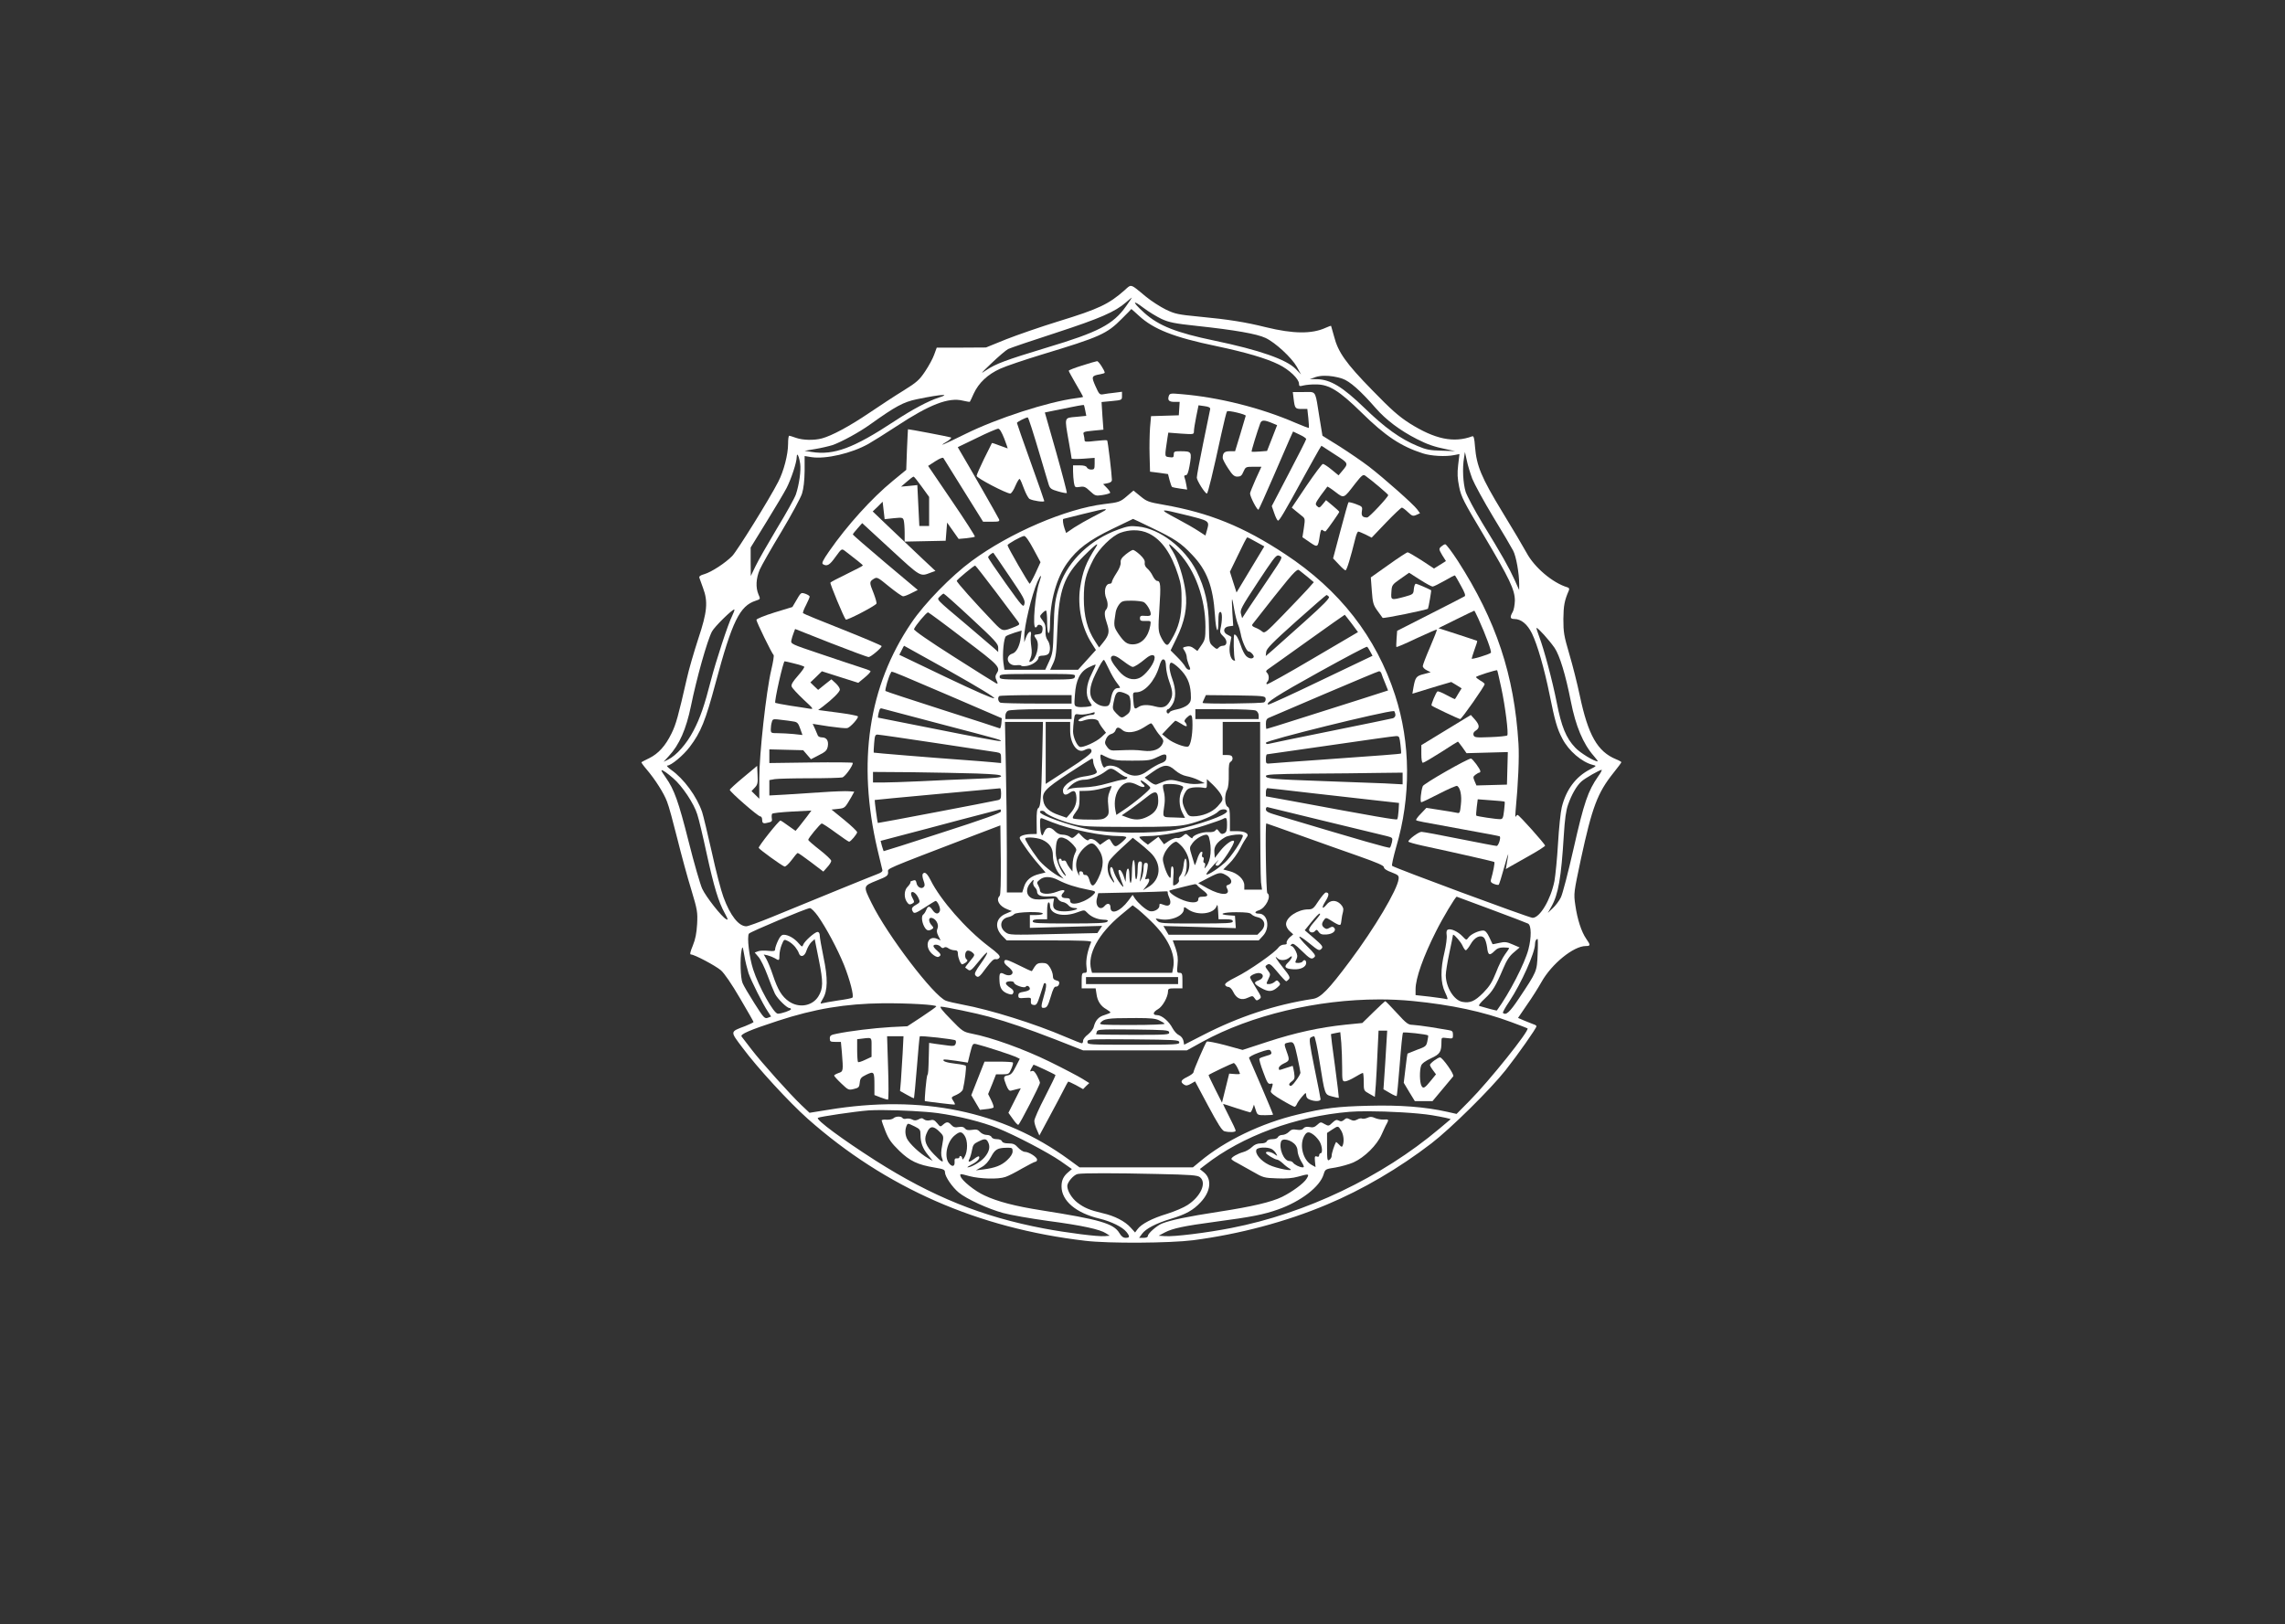 <?xml version="1.0" encoding="UTF-8" standalone="no"?>
<svg
   xmlns:dc="http://purl.org/dc/elements/1.1/"
   xmlns:cc="http://creativecommons.org/ns#"
   xmlns:rdf="http://www.w3.org/1999/02/22-rdf-syntax-ns#"
   xmlns:svg="http://www.w3.org/2000/svg"
   xmlns="http://www.w3.org/2000/svg"
   xmlns:sodipodi="http://sodipodi.sourceforge.net/DTD/sodipodi-0.dtd"
   xmlns:inkscape="http://www.inkscape.org/namespaces/inkscape"
   version="1.0"
   width="1556pt"
   height="1106pt"
   viewBox="0 0 1556 1106"
   preserveAspectRatio="xMidYMid meet"
   id="svg264"
   sodipodi:docname="footer_logo.svg"
   inkscape:version="1.0.2-2 (e86c870879, 2021-01-15)">
  <rect x="0" y="0" width="1556" height="1106" fill="#333333" stroke="none"/>
  <defs
     id="defs268" />
  <sodipodi:namedview
     pagecolor="#ffffff"
     bordercolor="#666666"
     borderopacity="1"
     objecttolerance="10"
     gridtolerance="10"
     guidetolerance="10"
     inkscape:pageopacity="0"
     inkscape:pageshadow="2"
     inkscape:window-width="1351"
     inkscape:window-height="891"
     id="namedview266"
     showgrid="false"
     inkscape:zoom="0.28853978"
     inkscape:cx="910.96406"
     inkscape:cy="740.12378"
     inkscape:window-x="157"
     inkscape:window-y="57"
     inkscape:window-maximized="0"
     inkscape:current-layer="svg264" />
  <g
     transform="matrix(0.098,0,0,-0.096,436.683,1111.78)"
     fill="#ffffff"
     stroke="none"
     id="g262"
     style="fill:#000000">
    <path
       id="path162"
       style="fill:#ffffff;stroke-width:0.115"
       transform="matrix(8.542,0,0,-8.902,-1243.447,11923.821)"
       d="m 543.938,266.363 c -1.58,-0.088 -2.723,1.241 -5.232,3.453 -12.878,11.121 -21.073,14.941 -53.619,24.715 -14.517,4.381 -33.718,10.896 -42.732,14.379 l -16.391,6.516 -20.02,0.113 h -20.02 l -2.105,5.617 c -1.054,3.033 -4.45,9.098 -7.377,13.367 -4.683,6.853 -6.79,8.65 -17.443,15.166 -6.79,4.044 -19.317,12.132 -27.98,17.861 -16.273,10.784 -30.44,18.2 -38.518,20.334 -6.439,1.685 -15.453,1.461 -21.072,-0.449 -2.576,-0.899 -5.034,-1.686 -5.502,-1.686 -0.585,0 -0.938,2.921 -0.938,6.516 0,8.425 -3.512,21.682 -7.961,30.107 -7.259,13.93 -33.482,55.157 -37.463,59.201 -5.62,5.617 -16.859,12.807 -22.713,14.492 -3.395,0.899 -4.449,1.797 -3.98,3.033 0.351,1.011 1.64,4.606 2.928,7.977 4.215,10.897 3.395,19.209 -3.863,40.441 -3.395,10.223 -7.728,24.601 -9.367,32.016 -6.907,29.657 -8.779,36.287 -12.408,43.477 -4.917,9.886 -10.654,16.063 -18.029,19.658 -3.278,1.573 -6.205,3.033 -6.439,3.258 -0.234,0.225 1.639,2.808 4.215,5.729 6.907,7.976 14.047,18.874 16.623,25.727 1.405,3.258 5.034,16.514 8.312,29.32 3.278,12.919 8.314,31.117 11.357,40.666 5.034,16.401 5.267,17.975 4.799,27.523 -0.468,7.414 -1.404,12.132 -3.512,17.188 -2.107,4.943 -2.575,7.078 -1.521,7.078 2.81,0 19.901,8.875 24.35,12.582 2.693,2.247 8.782,10.895 15.455,22.129 6.088,10.11 11.121,18.761 11.121,19.098 0,0.337 -3.043,1.797 -6.789,3.258 -12.527,4.606 -12.41,3.934 -2.225,17.189 12.059,15.952 37.931,43.475 53.15,56.73 63.336,54.933 138.38,87.174 225.717,97.172 19.083,2.247 68.722,1.91 87.805,-0.449 37.58,-4.83 75.277,-14.604 108.76,-28.422 29.034,-11.908 58.538,-28.87 84.996,-48.754 15.688,-11.796 48.117,-43.138 60.41,-58.416 9.951,-12.357 25.053,-33.365 25.053,-34.938 0,-0.449 -1.054,-1.235 -2.459,-1.572 -1.288,-0.449 -4.682,-1.798 -7.492,-2.922 l -5.033,-2.135 7.258,-10.447 c 4.098,-5.617 9.366,-13.93 11.824,-18.199 8.312,-14.492 26.107,-28.645 36.059,-28.645 3.863,0 3.981,-0.675 0.352,-5.73 -3.98,-5.617 -7.259,-15.614 -8.898,-26.848 -1.405,-9.436 -1.287,-9.774 4.566,-36.848 9.132,-41.341 13.464,-52.574 26.342,-68.414 3.629,-4.381 6.555,-8.313 6.555,-8.65 0,-0.337 -1.989,-1.461 -4.33,-2.359 -15.102,-6.066 -22.714,-19.21 -29.504,-50.777 -1.99,-9.324 -5.852,-24.264 -8.545,-33.139 -4.332,-14.492 -4.801,-17.187 -4.801,-27.859 0.117,-10.784 0.937,-14.83 4.449,-22.693 0.585,-1.46 0.235,-2.135 -1.287,-2.584 -11.824,-3.482 -26.694,-15.728 -33.133,-27.523 -2.224,-4.044 -11.005,-18.647 -19.668,-32.465 -17.21,-27.748 -20.956,-36.736 -22.244,-52.014 -0.468,-6.628 -1.054,-8.762 -2.225,-8.312 -15.102,5.505 -30.438,2.359 -51.16,-10.447 -8.546,-5.392 -14.751,-10.672 -30.205,-26.287 -21.424,-21.457 -27.863,-30.332 -31.141,-43.139 -1.171,-4.157 -2.225,-7.863 -2.342,-8.088 -0.117,-0.225 -2.108,0.45 -4.332,1.461 -11.239,5.055 -26.342,4.943 -48.82,-0.449 -16.624,-4.044 -30.086,-6.179 -54.32,-8.426 -16.858,-1.573 -19.552,-2.135 -26.928,-5.617 -4.449,-2.134 -11.825,-6.741 -16.273,-10.336 -7.31,-5.94 -10.063,-8.395 -12.094,-8.508 z m 0.621,9.295 c 0.234,0 -1.874,3.145 -4.684,6.965 -10.537,14.492 -22.36,20.559 -64.506,32.916 -33.6,9.998 -41.328,12.806 -49.406,18.086 -5.034,3.37 -4.331,2.584 4.449,-5.617 5.62,-5.28 11.824,-10.447 13.58,-11.346 1.873,-0.899 19.318,-6.741 38.869,-12.92 36.058,-11.571 47.999,-16.626 57.131,-24.377 2.341,-2.022 4.332,-3.595 4.566,-3.707 z m 2.748,4.016 c 0.552,-0.103 2.695,1.131 6.5,3.961 4.332,3.258 11.24,7.302 15.104,9.1 6.088,2.696 10.418,3.594 28.682,5.504 30.907,3.258 48.587,6.291 55.729,9.549 8.078,3.707 21.307,15.727 25.521,23.029 l 3.395,6.066 -4.215,-4.27 c -7.61,-7.639 -29.503,-15.165 -66.381,-22.691 -30.907,-6.291 -45.072,-11.795 -56.779,-22.018 -5.769,-5.069 -8.362,-8.079 -7.555,-8.23 z m -3.1,5.084 c 0.117,0 2.81,2.359 6.205,5.393 11.941,10.784 28.567,17.187 62.869,24.152 23.883,4.943 40.506,9.662 50.926,14.717 8.429,4.044 16.391,11.458 16.391,15.277 0,2.022 0.468,2.246 3.863,1.348 1.99,-0.449 6.673,-0.897 10.186,-0.785 10.537,0 18.848,5.167 36.877,22.467 19.317,18.648 31.961,26.85 49.756,32.467 6.673,2.134 18.616,2.808 25.758,1.348 l 4.096,-0.787 -1.053,8.65 c -0.82,6.853 -0.585,10.673 0.82,17.525 1.639,7.976 3.746,11.908 19.785,38.195 21.307,35.162 25.521,43.811 25.521,52.461 -0.117,3.37 -0.819,7.416 -1.756,8.988 -2.459,4.157 -2.108,5.617 1.287,5.617 5.62,0 10.654,4.156 14.4,11.57 4.449,9.099 9.951,27.634 14.283,48.529 4.332,21.12 6.205,27.524 10.42,35.275 5.151,9.773 15.921,18.76 24.818,20.895 3.161,0.786 3.161,0.785 -2.342,3.594 -11.59,5.842 -19.433,16.177 -22.945,30.107 -0.937,3.707 -2.342,16.626 -3.045,28.646 -0.702,12.02 -2.106,25.613 -2.926,30.219 -3.044,14.829 -11.824,29.32 -17.795,29.32 -2.693,0 -112.625,-39.88 -114.264,-41.453 -0.468,-0.449 1.053,-7.077 3.277,-14.828 12.176,-40.105 11.826,-83.019 -0.818,-121.102 -15.454,-46.62 -45.075,-83.803 -89.445,-112.449 -33.834,-21.906 -61.579,-32.915 -98.691,-39.318 -12.41,-2.134 -13.814,-2.585 -19.082,-6.854 l -5.621,-4.494 -5.385,4.494 c -5.268,4.494 -6.557,4.943 -18.615,6.291 -30.907,3.707 -76.683,22.917 -107.707,45.385 -16.507,11.908 -38.282,33.7 -48.936,49.203 -35.005,50.552 -44.253,110.991 -27.629,180.641 1.873,7.976 3.746,15.39 3.98,16.289 0.351,1.236 -0.937,2.247 -4.449,3.482 -4.683,1.685 -46.595,18.424 -85.932,34.264 -9.834,3.932 -18.966,7.189 -20.254,7.189 -6.205,0 -13.113,-8.538 -18.615,-23.254 -1.873,-4.831 -6.204,-21.007 -9.482,-35.836 -3.395,-14.716 -6.907,-29.096 -7.844,-31.904 -4.332,-12.47 -14.868,-26.625 -25.404,-33.814 -2.459,-1.797 -3.864,-3.258 -2.928,-3.258 3.161,-0.112 12.878,-7.974 18.264,-14.939 9.015,-11.683 12.762,-20.783 20.957,-50.777 13.58,-49.541 19.667,-61.562 32.779,-65.719 3.746,-1.236 3.864,-1.235 2.107,-5.055 -2.341,-5.505 -1.989,-12.583 1.055,-19.66 1.522,-3.37 9.483,-17.074 17.678,-30.33 8.078,-13.256 15.687,-26.962 16.74,-30.332 1.288,-4.044 1.99,-10.222 2.107,-18.086 v -11.795 l 5.736,0.898 c 11.59,1.685 32.429,-3.034 46.127,-10.561 3.629,-2.022 13.933,-8.314 22.83,-14.043 26.927,-17.412 42.498,-23.254 53.971,-20.445 3.044,0.674 5.619,1.123 5.736,0.898 0.234,-0.225 1.638,-3.145 3.16,-6.516 4.098,-8.65 11.358,-15.278 21.426,-19.771 4.683,-2.134 19.785,-7.076 33.6,-11.232 47.766,-14.155 53.268,-16.515 65.561,-28.76 4.215,-4.044 7.609,-7.526 7.609,-7.639 z M 701.279,337.967 c 4.532,-0.057 9.727,0.742 14.557,2.287 6.088,2.022 14.869,9.661 27.162,23.479 8.312,9.324 19.668,17.749 33.365,24.602 8.78,4.381 14.049,6.179 24.234,8.201 l 7.023,1.459 L 796.5,397.658 c -9.366,-0.225 -12.409,-0.786 -19.434,-3.707 -13.932,-5.617 -26.811,-14.717 -43.201,-30.332 -17.678,-16.738 -27.63,-22.691 -38.518,-22.916 l -5.971,-0.113 4.684,-1.572 c 2.02,-0.674 4.5,-1.017 7.219,-1.051 z m -310.398,15.301 c 2.236,-0.038 1.513,0.614 -3.199,2.039 -8.546,2.696 -21.542,9.437 -36.176,18.873 -33.249,21.457 -49.172,27.299 -67.318,24.49 l -5.736,-0.9 8.781,-1.459 c 4.8,-0.786 11.122,-2.248 14.049,-3.146 7.61,-2.696 21.659,-10.222 30.439,-16.4 20.722,-14.492 27.044,-17.863 38.049,-20.109 10.471,-2.148 18.237,-3.338 21.111,-3.387 z m 424.701,45.402 1.521,6.74 c 0.702,3.707 2.81,10.222 4.449,14.604 1.756,4.269 9.367,17.973 16.977,30.33 7.727,12.357 14.986,24.491 16.273,26.963 2.459,4.494 4.916,18.199 4.916,26.736 v 4.717 l -3.863,-8.424 c -4.449,-9.549 -10.303,-19.772 -26.342,-45.385 -6.088,-9.886 -12.058,-20.895 -13.346,-24.49 -2.107,-6.853 -2.809,-18.873 -1.287,-27.299 z m -543.055,2.182 c 0.62,0.026 1.651,2.893 2.295,7.141 0.82,5.392 -0.819,16.852 -3.512,24.604 -1.054,2.921 -7.96,15.165 -15.453,27.186 -7.376,12.133 -15.221,25.502 -17.328,29.883 l -3.863,7.863 -0.117,-11.348 v -11.346 l 12.996,-20.67 c 7.141,-11.346 14.517,-23.479 16.273,-26.85 3.746,-7.19 8.195,-20.333 8.195,-24.602 0.037,-1.299 0.232,-1.873 0.514,-1.861 z m 250.258,43.418 c 1.069,-0.022 0.861,0.375 -0.236,1.133 -0.937,0.562 -5.385,2.921 -9.951,5.168 -4.449,2.247 -11.123,5.953 -14.869,8.312 l -6.555,4.381 -1.289,-3.596 c -1.171,-3.145 -1.755,-7.639 -0.936,-7.639 0.117,0 7.376,-1.797 16.039,-3.932 10.683,-2.598 16.014,-3.792 17.797,-3.828 z m 48.521,1.029 c 1.617,-0.066 6.721,1.086 15.633,3.248 21.424,5.168 20.955,4.832 18.73,12.695 l -1.17,4.043 -5.854,-3.707 c -3.278,-2.134 -10.889,-6.403 -16.977,-9.549 -8.759,-4.55 -12.442,-6.646 -10.363,-6.73 z m -25.695,6.73 c 0.234,0 7.143,3.258 15.455,7.189 18.615,8.762 23.53,12.022 32.545,21.346 12.059,12.357 17.093,25.163 18.615,48.08 0.82,13.256 2.811,16.513 2.811,4.83 0,-5.505 0.351,-7.301 1.639,-7.301 1.639,0 1.639,6.852 0,13.705 -0.585,2.359 4.5e-4,3.595 2.459,5.842 3.512,3.145 3.161,7.414 -0.469,7.414 -1.171,0 -2.809,0.674 -3.512,1.572 -1.171,1.348 -1.874,1.123 -4.566,-1.236 -3.044,-2.696 -3.043,-3.144 -3.277,-16.4 -0.117,-16.851 -3.161,-29.882 -10.068,-43.475 -9.6,-18.536 -29.855,-33.815 -47.533,-35.5 -6.088,-0.674 -8.546,-0.337 -16.039,2.359 -22.478,7.864 -40.507,24.603 -47.531,44.037 -3.98,11.121 -4.682,16.064 -5.15,35.498 -0.468,17.525 -0.702,19.211 -3.629,25.502 l -3.162,6.74 h -16.623 -16.625 l -0.82,-5.617 c -0.937,-6.853 0.351,-19.883 2.107,-21.119 0.702,-0.562 3.864,-1.798 7.025,-2.809 l 5.736,-1.686 -0.703,5.393 c -0.82,6.74 -3.511,11.907 -6.672,12.918 -6.79,2.022 -4.098,10.111 3.043,9.324 2.224,-0.225 3.98,-0.111 3.98,0.338 0,0.449 1.991,0.562 4.449,0.225 4.566,-0.674 9.6,-4.156 9.6,-6.74 0,-0.899 1.287,-1.461 3.277,-1.461 1.756,0 3.864,-0.561 4.684,-1.348 1.99,-1.91 1.756,-7.864 -0.586,-11.01 -1.288,-1.685 -1.873,-4.381 -1.639,-7.414 0.234,-3.595 -0.352,-5.73 -2.342,-8.201 -2.576,-3.37 -2.574,-3.482 -0.467,-5.729 1.171,-1.236 2.575,-2.248 3.16,-2.248 0.468,0 0.938,4.045 0.938,8.988 0,5.28 0.467,8.986 1.17,8.986 0.702,0 1.17,-2.92 1.17,-6.627 0,-18.761 5.268,-37.409 14.049,-49.316 8.078,-11.009 17.562,-18.088 36.879,-27.188 9.015,-4.269 16.506,-7.863 16.623,-7.863 z m 0.395,9.064 c 4.501,-0.087 8.848,0.787 12.602,2.619 10.419,5.055 18.146,15.952 23.766,33.252 2.224,6.628 2.81,10.897 2.693,20.221 0,12.694 -2.342,21.457 -8.312,31.23 -2.459,4.157 -3.162,4.607 -4.684,3.371 -1.054,-0.786 -2.81,-3.595 -3.98,-6.066 -1.99,-4.269 -2.106,-6.179 -1.053,-22.355 1.288,-18.424 0.937,-21.906 -1.756,-21.906 -0.937,0 -2.577,-1.797 -3.631,-3.932 -1.054,-2.247 -3.042,-4.832 -4.447,-5.955 -1.522,-1.236 -2.342,-2.919 -2.107,-4.492 0.351,-1.797 -0.819,-3.707 -3.863,-6.516 -2.341,-2.134 -4.919,-3.82 -5.621,-3.82 -0.82,0 -3.395,1.573 -5.854,3.482 -3.395,2.696 -4.447,4.269 -4.213,6.516 0.234,1.797 -1.172,5.168 -3.396,8.426 -2.107,3.145 -3.746,6.29 -3.746,7.076 0,0.786 -0.819,1.461 -1.756,1.461 -3.629,0 -5.152,6.405 -2.693,12.021 1.405,3.482 1.289,7.076 -0.35,8.648 -1.522,1.573 -1.289,5.169 0.818,11.123 2.224,6.403 1.64,9.098 -2.926,14.715 l -3.514,4.27 -3.395,-5.168 c -6.205,-9.324 -9.014,-19.883 -9.014,-33.812 0,-13.368 1.405,-18.987 7.844,-31.344 4.449,-8.425 14.985,-18.648 22.01,-21.119 3.483,-1.229 7.077,-1.878 10.578,-1.945 z m -89.018,4.529 c 1.171,-0.112 3.98,3.819 7.609,10.447 l 5.736,10.447 -3.98,8.537 c -2.224,4.718 -4.448,8.538 -4.799,8.65 -0.82,0 -18.029,-29.208 -18.029,-30.668 0,-1.123 11.121,-7.189 13.463,-7.414 z m 181.463,1.123 c 0.351,-0.112 3.629,1.574 7.258,3.596 l 6.674,3.594 -11.355,18.424 -11.24,18.311 -2.691,-8.201 -2.693,-8.312 6.791,-13.705 c 3.629,-7.527 6.907,-13.705 7.258,-13.705 z M 575.115,472.25 c 0.585,0 3.98,3.033 7.609,6.74 13.346,13.818 21.775,36.736 21.775,58.979 0,9.212 -0.351,10.56 -3.277,14.717 l -3.279,4.605 -2.926,-2.135 c -2.107,-1.573 -3.864,-1.909 -6.205,-1.348 -3.044,0.674 -3.045,0.785 -1.289,3.369 0.937,1.46 1.758,3.708 1.758,4.943 0,1.236 0.819,4.045 1.639,6.18 1.522,3.37 1.522,3.932 0.117,3.932 -0.937,0 -2.225,-1.124 -3.045,-2.584 -0.702,-1.348 -3.628,-4.83 -6.555,-7.639 l -5.27,-5.168 4.684,-9.438 c 6.79,-13.481 9.131,-25.162 7.492,-37.07 -1.639,-11.908 -6.206,-25.838 -10.654,-32.803 -1.99,-2.921 -3.16,-5.281 -2.574,-5.281 z m -58.912,0.059 c 0.061,-0.012 0.111,-0.01 0.148,0.004 0.275,0.104 -0.073,0.901 -1.061,2.41 -7.961,12.133 -10.654,18.985 -12.762,32.354 -2.224,14.941 1.404,31.904 9.482,44.148 l 3.396,5.279 -7.26,7.865 -7.258,7.863 h -11.355 -11.357 l 2.576,-5.393 c 2.107,-4.494 2.575,-8.314 3.277,-26.625 1.288,-31.792 5.268,-42.688 21.658,-58.752 6.037,-5.865 9.594,-8.977 10.514,-9.154 z m -84.27,6.682 c 0.117,0 5.972,8.427 13.113,18.762 11.59,16.738 12.995,19.21 12.176,22.131 -0.82,3.033 -1.523,2.247 -15.221,-16.514 -7.844,-10.784 -14.281,-20.109 -14.281,-20.783 0,-0.899 2.574,-3.146 4.213,-3.596 z m 231.834,2.168 c 0.335,0.028 0.663,0.147 1.025,0.305 2.693,1.123 2.576,1.348 -7.844,16.514 -5.854,8.425 -13.347,19.322 -16.625,24.152 l -5.971,8.986 -0.936,-3.369 c -0.937,-3.145 0.234,-5.281 13.814,-25.502 11.51,-17.068 14.208,-20.862 16.197,-21.082 0.115,-0.013 0.226,-0.013 0.338,-0.004 z m -246.584,8.055 c 0.351,0 7.96,9.549 16.975,21.232 9.015,11.796 17.093,22.356 18.029,23.592 1.405,2.022 1.17,2.358 -2.342,3.818 -10.302,4.044 -10.185,4.157 -17.443,-3.258 -15.337,-15.727 -30.556,-32.353 -30.205,-33.252 0.351,-1.123 14.05,-12.245 14.986,-12.133 z m 262.775,3.406 c 0.246,-0.008 0.452,0.063 0.639,0.189 1.054,0.786 4.214,3.257 7.023,5.504 l 5.035,4.156 -5.385,5.955 c -3.044,3.258 -12.059,12.47 -20.02,20.559 -13.815,13.93 -14.635,14.491 -16.742,12.693 -1.171,-1.011 -3.629,-2.359 -5.502,-3.033 -2.341,-0.899 -2.927,-1.684 -2.225,-2.695 28.646,-35.836 34.794,-43.255 37.176,-43.328 z m -209.404,4.838 c 0.337,0.014 0.015,1.643 -1.156,4.9 -3.395,9.212 -5.738,36.174 -3.162,36.174 0.585,0 1.287,-0.563 1.521,-1.35 0.351,-0.786 1.405,-1.01 2.576,-0.561 1.405,0.562 1.873,1.684 1.639,3.818 -0.234,2.471 -1.053,3.258 -3.512,3.482 -3.863,0.449 -3.863,0.563 -1.404,4.158 2.927,4.269 -0.235,16.175 -4.684,17.748 -1.405,0.562 -1.522,0.113 -0.117,-2.92 1.054,-2.471 1.171,-5.281 0.586,-9.213 -0.468,-3.145 -0.703,-7.076 -0.352,-8.873 0.937,-4.606 -2.107,-3.372 -3.98,1.684 l -1.404,3.82 v -4.045 c -0.234,-8.088 6.087,-33.702 10.652,-44.037 1.463,-3.202 2.46,-4.801 2.797,-4.787 z m -79.01,14.111 c 0.468,0 10.652,8.875 22.594,19.771 19.083,17.3 21.775,20.223 21.775,23.256 v 3.482 l -3.16,-2.809 c -1.873,-1.573 -11.707,-9.886 -22.01,-18.424 -26.81,-22.131 -24.82,-20.221 -22.244,-23.029 1.171,-1.236 2.577,-2.248 3.045,-2.248 z m 311.414,1.125 c 0.468,0 1.288,0.674 1.99,1.348 0.82,1.123 -4.099,6.065 -19.318,19.434 -11.239,9.886 -23.064,20.222 -26.225,22.918 l -5.854,4.943 0.352,-3.258 c 0.234,-2.696 4.917,-7.303 24.352,-24.379 13.229,-11.571 24.352,-21.006 24.703,-21.006 z m -76.801,3.369 c 0.234,0 1.053,3.707 1.756,8.088 0.82,4.494 2.108,9.663 2.928,11.572 0.82,1.797 1.873,5.392 2.342,7.863 0.937,5.617 4.798,14.041 6.32,14.041 1.756,0 4.917,3.484 4.215,4.607 -1.171,1.685 -3.981,1.123 -6.205,-1.012 -1.171,-1.123 -3.159,-4.831 -4.213,-8.201 -2.107,-5.954 -3.748,-8.875 -5.27,-8.875 -0.937,0 -0.585,18.649 0.469,20.109 0.351,0.786 -10e-4,0.9 -1.055,0.562 -2.693,-1.011 -4.097,-7.303 -2.926,-12.92 0.468,-2.696 0.936,-5.28 1.053,-5.617 0,-0.337 -1.404,-1.236 -3.043,-1.91 -4.215,-1.91 -3.513,-6.291 1.17,-6.74 l 3.396,-0.449 -0.703,-10.559 c -0.351,-5.842 -0.469,-10.561 -0.234,-10.561 z m -81.834,1.123 c 4.215,0 8.663,0.561 9.951,1.123 2.459,1.348 5.736,6.74 5.736,9.549 0,1.348 -1.054,1.686 -4.332,1.461 -3.746,-0.337 -4.447,4e-4 -4.447,1.91 0,1.91 0.701,2.247 4.564,2.135 4.449,-0.112 4.449,-0.113 3.863,3.594 -1.639,9.212 -7.14,15.055 -14.281,15.055 -4.683,0 -6.909,-1.687 -11.475,-8.09 -4.098,-6.066 -4.213,-6.627 -2.457,-17.299 0.234,-2.022 1.638,-4.943 2.926,-6.516 2.107,-2.584 3.161,-2.922 9.951,-2.922 z m -323.143,7.037 c 0.059,-10e-4 0.106,0.013 0.139,0.041 0.234,0.337 -0.585,2.584 -1.873,5.168 -3.044,5.617 -13.229,36.061 -17.209,51.227 -5.268,20.109 -8.781,30.105 -14.283,40.328 -5.502,10.335 -13.698,19.435 -20.488,22.805 l -3.746,1.799 4.215,-4.494 c 8.663,-9.099 14.166,-21.57 18.029,-39.881 4.566,-22.018 13.228,-52.236 17.092,-59.426 2.041,-3.809 16.279,-17.53 18.125,-17.566 z m 157.596,2.287 c 0.048,-0.01 0.09,-0.011 0.123,0 0.702,0.225 13.814,9.661 29.033,21.119 29.034,21.457 30.088,22.581 26.576,27.861 -1.054,1.685 -1.054,2.921 0,5.168 1.288,2.584 1.171,2.92 -0.117,2.471 -0.82,-0.337 -16.389,-9.886 -34.535,-21.232 -20.254,-12.582 -32.781,-21.119 -32.43,-22.018 1.134,-2.938 9.848,-13.047 11.35,-13.369 z m 339.049,1.91 c 0.117,0 2.575,3.146 5.502,6.854 l 5.27,6.965 -36.527,21.006 c -20.137,11.683 -37.112,20.896 -37.58,20.559 -0.585,-0.337 -0.468,-1.123 0.234,-1.797 1.756,-1.685 1.639,-5.618 -0.117,-7.303 -1.171,-1.123 -0.938,-1.684 0.818,-2.92 1.288,-0.899 15.805,-10.898 32.195,-22.469 16.39,-11.459 29.971,-20.895 30.205,-20.895 z m 156.074,10.516 c 1.194,-0.111 10.119,9.566 14.619,15.885 4.098,5.954 8.897,21.119 13.229,42.688 3.863,19.435 9.952,33.701 18.498,43.25 2.224,2.471 3.746,4.494 3.277,4.494 -2.927,0 -14.4,-6.853 -18.264,-11.01 -7.376,-7.527 -11.238,-16.851 -14.984,-35.836 -3.512,-17.412 -10.42,-42.688 -14.283,-52.574 -1.171,-3.145 -2.225,-6.179 -2.225,-6.74 0.007,-0.098 0.053,-0.149 0.133,-0.156 z m -514.551,14.199 c 0.117,0 16.858,9.211 37.346,20.332 23.18,12.807 36.644,20.783 35.941,21.457 -0.702,0.674 -15.219,-5.617 -39.102,-16.738 l -38.049,-17.861 1.873,-3.596 c 0.937,-2.022 1.873,-3.594 1.99,-3.594 z m 376.623,0.785 c 0.468,0.225 1.64,2.023 2.576,3.82 l 1.873,3.371 -41.795,19.547 c -23.063,10.897 -42.381,19.545 -42.967,19.32 -3.044,-0.899 6.909,-7.301 41.328,-25.949 20.956,-11.346 38.399,-20.446 38.984,-20.109 z m -174.738,6.658 c 1.615,-0.065 2.364,1.163 1.705,3.564 -1.171,4.718 -7.61,12.582 -11.824,14.492 -5.737,2.696 -12.06,0.561 -17.211,-5.617 -5.034,-5.842 -7.024,-9.436 -6.088,-10.896 1.288,-2.134 4.098,-1.122 10.068,3.371 3.278,2.471 6.557,4.492 7.377,4.492 1.639,0 5.618,-2.583 10.887,-6.852 2.049,-1.671 3.83,-2.504 5.086,-2.555 z m 8.809,3.418 c 0.163,-0.02 0.33,-0.007 0.506,0.035 1.171,0.337 1.756,2.021 1.873,5.729 0.117,2.921 1.288,8.314 2.693,12.021 3.044,8.201 3.044,11.345 0.234,15.951 -2.81,4.381 -5.738,5.281 -11.475,3.82 -6.322,-1.685 -11.122,-1.574 -14.166,0.561 -3.044,2.022 -3.395,1.461 -3.98,-6.627 -0.351,-4.943 -0.234,-5.281 2.576,-5.281 6.79,0 14.986,-8.986 18.498,-20.332 1.229,-4.03 2.101,-5.739 3.24,-5.877 z m -48.08,0.373 c 0.234,0 1.99,3.257 3.98,7.301 1.873,4.044 4.918,9.1 6.674,11.234 2.927,3.82 3.045,3.932 0.703,3.932 -2.927,0 -4.8,2.921 -5.854,9.324 -0.585,3.258 -1.523,4.83 -3.045,5.055 -3.512,0.674 -7.843,-0.898 -10.77,-3.932 -4.215,-4.381 -3.864,-11.234 1.404,-21.682 3.746,-7.639 5.97,-11.232 6.906,-11.232 z m 54.908,2.246 c 0.82,0 3.747,2.023 6.322,4.494 6.205,5.954 8.78,11.457 9.365,19.658 0.351,6.066 0.117,6.966 -2.459,9.438 -1.756,1.46 -5.501,3.032 -8.662,3.594 -3.044,0.562 -5.737,1.573 -5.971,2.135 -0.702,1.797 -2.576,1.347 -2.576,-0.562 0,-0.899 0.585,-1.684 1.17,-1.684 0.702,0 2.224,-1.687 3.512,-3.709 3.044,-4.718 3.044,-12.02 0,-20.221 -2.81,-7.527 -3.043,-13.143 -0.701,-13.143 z m -61.887,1.539 c 0.095,-0.006 0.16,0.005 0.189,0.033 0.234,0.112 -1.289,3.482 -3.279,7.414 -4.449,8.313 -5.151,16.963 -1.873,21.682 1.054,1.685 1.99,3.146 1.99,3.371 0,1.011 -8.897,1.797 -11.59,1.123 -2.693,-0.674 -2.81,-0.899 -2.107,-9.549 0.82,-11.908 4.216,-18.536 11.24,-21.906 2.561,-1.278 4.762,-2.127 5.43,-2.168 z m 230.705,5.312 c 0.82,-0.112 1.639,0.788 1.99,1.799 0.351,1.123 1.64,4.605 3.045,7.75 l 2.342,5.73 -22.479,7.076 c -12.41,3.82 -34.538,10.673 -49.172,15.279 -14.634,4.606 -26.926,8.312 -27.277,8.312 -0.234,0 -0.469,-1.797 -0.469,-3.932 0,-3.033 0.586,-4.268 2.693,-5.055 1.405,-0.562 21.775,-9.101 45.307,-18.986 23.532,-9.773 43.317,-17.975 44.02,-17.975 z m -396.35,0.383 c 1.602,0.032 8.867,3.129 46.887,19.053 l 42.615,17.975 -0.352,4.268 c -0.234,2.359 -0.819,4.045 -1.287,3.82 -0.351,-0.225 -21.191,-6.853 -46.361,-14.717 -25.054,-7.864 -46.01,-14.603 -46.596,-15.053 -0.702,-0.674 2.576,-11.796 4.449,-14.717 0.205,-0.309 0.11,-0.639 0.645,-0.629 z m 118.652,1.752 c 30.322,0 30.908,10e-4 30.322,2.248 -0.585,2.134 -1.638,2.246 -30.906,2.246 -29.502,0 -30.322,-0.112 -30.322,-2.246 0,-2.134 0.819,-2.248 30.906,-2.248 z m 66.65,14.262 c 0.599,0.008 1.282,0.131 2.072,0.342 1.99,0.562 4.331,1.573 5.268,2.359 1.054,0.786 1.639,3.482 1.639,7.189 0,5.168 -0.467,6.405 -3.043,8.314 -4.098,3.033 -4.449,3.032 -8.547,-1.012 -3.044,-3.145 -3.278,-3.82 -2.342,-8.426 1.332,-6.663 2.356,-8.802 4.953,-8.768 z m -68.055,2.59 h 29.035 v 3.369 3.371 h -27.98 c -15.454,0 -28.8,-0.337 -29.854,-0.674 -1.873,-0.674 -2.577,-3.933 -1.055,-5.281 0.351,-0.449 13.815,-0.785 29.854,-0.785 z m 138.264,0 24.117,0.225 c 22.478,0.337 24.116,0.449 24.467,2.471 0.234,1.123 -0.233,2.472 -1.17,3.033 -1.522,1.011 -50.107,1.46 -50.107,0.449 0,-0.225 0.585,-1.796 1.404,-3.369 z m -264.137,10.559 c 0.196,-0.007 0.401,0.029 0.605,0.113 0.82,0.225 22.361,5.842 47.766,12.357 49.405,12.694 50.459,12.918 48.469,13.592 -0.702,0.337 -23.181,-3.818 -50.107,-9.098 -26.81,-5.28 -48.938,-9.549 -49.172,-9.549 -0.468,0 0.118,-3.371 1.172,-6.404 0.176,-0.59 0.68,-0.991 1.268,-1.012 z m 130.088,0.676 h 24.82 v 3.932 3.932 h -26.928 -26.926 v -2.809 c 0,-1.46 0.935,-3.259 2.105,-3.82 1.171,-0.674 12.177,-1.234 26.928,-1.234 z m 125.502,0 h 23.531 c 13.932,0 24.351,0.449 25.756,1.123 1.288,0.674 2.225,2.359 2.225,3.932 v 2.809 h -25.756 -25.756 v -3.932 z m 161.393,1.49 c 0.23,0.002 0.366,0.029 0.402,0.082 0.468,0.674 0.938,2.133 0.938,3.145 0,1.011 -0.937,2.136 -1.99,2.473 -1.171,0.337 -24.001,4.943 -50.693,10.223 -26.693,5.28 -49.523,9.886 -50.576,10.223 -1.288,0.337 -2.107,2.7e-4 -2.107,-0.898 0,-1.959 96.906,-25.32 104.027,-25.246 z m -243.578,0.867 c 0.117,-0.112 0.234,0.338 0.234,1.012 0,0.562 -1.054,1.123 -2.342,1.123 -3.746,0 -11.94,3.595 -10.77,4.719 0.585,0.562 2.342,0.562 4.215,-0.225 5.151,-1.797 11.239,-1.46 12.059,0.787 0.351,1.123 1.873,3.594 3.395,5.504 l 2.693,3.482 -3.748,3.482 c -4.215,3.82 -15.102,8.651 -17.561,7.752 -2.341,-0.899 -5.502,-7.864 -5.502,-12.357 0,-2.134 0.352,-6.18 0.703,-8.988 0.702,-4.943 0.818,-5.054 4.447,-4.492 2.81,0.449 7.727,-0.338 12.176,-1.799 z m 78.312,2.348 c 1.212,0.091 1.531,2.469 1.531,7.875 0,8.201 -1.521,16.065 -3.395,17.076 -1.99,1.236 -12.528,-2.695 -16.859,-6.178 l -4.447,-3.482 5.033,-5.281 c 2.693,-2.808 5.268,-5.279 5.619,-5.504 0.468,-0.112 2.694,1.01 5.035,2.471 2.81,1.797 4.332,2.36 4.332,1.461 0,-0.786 -0.587,-2.021 -1.289,-2.695 -0.937,-0.899 -0.584,-1.911 1.172,-3.596 1.493,-1.432 2.54,-2.201 3.268,-2.146 z m -151.014,5.404 h 15.453 15.453 l -0.584,26.625 c -0.82,34.488 -1.289,40.89 -3.162,42.014 -1.054,0.562 -1.521,3.708 -1.404,10.785 l 0.117,9.885 -4.918,0.113 c -2.693,0 -5.97,0.674 -7.375,1.348 -2.459,1.348 -2.46,1.461 2.809,8.875 2.927,4.269 7.845,10.447 11.006,13.93 l 5.619,6.404 -5.033,1.234 c -6.79,1.573 -10.888,4.944 -12.527,10.336 l -1.404,4.381 h -6.322 -6.205 v -32.354 c 0,-17.862 -0.352,-48.418 -0.82,-67.965 z m 33.131,0 h 9.951 9.951 v 6.965 c 0,10.56 5.97,18.425 11.59,15.504 3.746,-1.91 6.205,-1.349 5.736,1.234 -0.234,1.573 -6.204,6.066 -18.73,13.93 l -18.498,11.797 v -24.715 z m 144,0 h 15.219 15.221 v 60.887 c 0,33.589 0.35,63.696 0.701,66.842 l 0.82,5.955 h -7.258 -7.143 v -3.482 c 0,-4.606 -5.268,-9.549 -11.941,-11.234 l -5.15,-1.348 4.916,-4.832 c 2.81,-2.584 6.674,-7.974 8.781,-11.906 1.99,-3.932 4.448,-7.864 5.268,-8.875 2.576,-2.696 -0.937,-4.943 -7.961,-4.943 h -5.619 v -9.211 c 0,-7.414 -0.351,-9.436 -1.873,-10.223 -2.459,-1.348 -2.693,-9.775 -0.352,-13.707 0.937,-1.797 1.404,-6.178 1.287,-12.02 -0.117,-7.414 0.236,-9.436 1.641,-10.223 1.054,-0.562 1.638,-2.021 1.404,-3.145 -0.351,-1.573 -1.405,-2.135 -4.215,-2.135 h -3.746 v -13.145 z m -58.303,1.123 c 0.468,0 1.64,1.46 2.576,3.258 1.054,1.797 3.16,4.83 4.916,6.74 2.693,3.033 2.927,4.044 1.873,6.291 -2.107,4.494 -7.726,6.516 -15.336,5.617 -6.673,-0.786 -9.599,-0.785 -21.072,-0.336 -5.62,0.337 -6.557,-10e-4 -8.664,-2.697 -1.99,-2.584 -2.106,-3.483 -0.936,-6.291 0.82,-2.022 2.691,-3.706 4.213,-4.043 1.522,-0.337 3.162,-1.686 3.514,-2.922 0.937,-2.808 2.575,-2.807 5.502,-0.336 3.395,3.033 10.77,2.133 17.209,-1.799 2.927,-1.91 5.737,-3.482 6.205,-3.482 z m -222.555,8.988 c 1.171,0 22.595,3.033 47.531,6.74 25.054,3.707 47.18,6.964 49.287,7.301 3.395,0.562 3.746,1.012 3.746,4.719 v 3.932 l -7.258,-0.674 c -4.098,-0.337 -14.516,-1.235 -23.18,-1.797 -27.044,-1.91 -72.938,-5.617 -73.172,-5.842 -0.117,-0.225 3.5e-4,-3.482 0.352,-7.414 0.468,-5.842 0.82,-6.965 2.693,-6.965 z m 422.551,1.225 c 1.994,0.078 2.175,1.049 2.893,6.75 0.468,3.707 0.701,6.966 0.467,7.078 -0.468,0.449 -16.156,1.573 -67.785,5.168 -18.38,1.236 -35.356,2.471 -37.697,2.695 -4.332,0.449 -4.449,0.338 -4.449,-3.369 0,-2.134 0.352,-3.82 0.938,-3.82 0.468,-0.112 23.531,-3.258 51.16,-7.189 27.746,-3.932 51.746,-7.303 53.502,-7.303 0.366,-0.014 0.688,-0.021 0.973,-0.01 z m -189.109,14.629 c 1.536,-0.043 1.919,1.032 1.523,3.244 -0.234,1.685 -1.64,2.92 -4.566,3.818 -2.224,0.786 -6.673,3.259 -9.834,5.506 -8.195,6.066 -14.633,5.729 -23.18,-1.012 -3.512,-2.808 -9.951,-3.595 -12.176,-1.461 -0.82,0.786 -1.64,0.113 -2.576,-2.471 -1.522,-4.157 -1.756,-8.201 -0.352,-7.527 9.249,4.606 10.303,4.83 24.82,4.83 13.346,0 15.103,-0.225 20.488,-2.809 2.766,-1.376 4.657,-2.086 5.852,-2.119 z m -58.77,3.244 c 0.468,0 0.82,1.01 0.82,2.246 0,1.348 0.819,3.82 1.756,5.617 1.639,3.033 1.639,3.371 -0.469,4.494 -1.288,0.562 -5.385,1.572 -9.248,2.021 -8.078,1.123 -16.625,6.741 -16.625,11.01 0,3.482 1.874,4.268 4.918,2.246 3.863,-2.696 5.268,-2.247 5.854,1.797 0.82,5.055 -0.82,9.886 -4.566,14.043 l -3.277,3.707 -6.205,-2.135 c -7.61,-2.471 -11.708,-6.067 -12.645,-11.01 -1.405,-7.077 0.82,-9.548 20.488,-22.242 10.068,-6.403 18.614,-11.795 19.199,-11.795 z m 59.59,5.771 c 2.693,-0.154 5.034,1.08 7.961,3.664 2.81,2.359 6.206,4.044 9.25,4.605 2.576,0.449 7.024,1.798 9.717,3.146 l 5.033,2.471 -5.854,0.562 c -3.863,0.337 -8.429,-0.225 -13.814,-1.686 -8.312,-2.247 -9.248,-2.134 -19.551,2.135 -1.054,0.449 -3.278,-0.563 -5.736,-2.473 l -3.863,-3.033 6.789,-4.717 c 4.332,-2.977 7.376,-4.521 10.068,-4.676 z m -44.471,2.312 c 1.56,-0.065 3.21,0.937 6.305,3.148 2.459,1.797 5.268,3.371 6.088,3.371 2.576,0 0.236,2.246 -2.457,2.246 -1.288,0 -6.908,1.349 -12.41,2.922 -6.673,1.91 -13.23,3.033 -20.254,3.258 -6.322,0.112 -11.005,0.786 -12.293,1.797 -1.171,0.786 -0.819,0.112 0.82,-1.686 3.863,-4.157 8.311,-6.291 13.111,-6.291 4.332,0 12.411,-3.258 16.977,-6.74 1.741,-1.278 2.9,-1.975 4.113,-2.025 z m 399.32,0.902 c 0.468,0 -0.703,2.36 -2.811,5.168 -8.312,11.683 -11.473,20.671 -19.902,57.068 -4.449,19.21 -9.132,37.072 -10.537,39.543 -1.288,2.584 -4.215,6.402 -6.439,8.424 l -4.098,3.82 2.928,-5.055 c 5.62,-9.773 7.961,-22.917 10.068,-56.73 0.82,-12.919 1.756,-19.885 3.512,-24.604 2.81,-7.864 6.908,-14.94 10.771,-18.311 2.81,-2.584 14.752,-9.212 16.508,-9.324 z m -764.607,0.297 c 0.05,-0.006 0.108,-0.005 0.174,0.004 1.146,0.147 4.629,2.515 9.195,6.439 7.259,6.066 16.858,20.108 19.551,28.758 1.288,3.707 4.683,17.751 7.609,31.119 5.971,26.737 9.718,38.756 14.752,47.631 2.81,5.055 2.926,5.73 1.053,4.719 -3.512,-1.797 -16.39,-17.75 -19.434,-24.266 -1.522,-3.258 -6.555,-20.109 -11.004,-37.521 -8.195,-31.792 -11.708,-41.452 -18.498,-50.889 -1.99,-2.696 -3.629,-5.279 -3.629,-5.729 0,-0.158 0.08,-0.246 0.23,-0.266 z m 171.865,1.389 31.846,0.225 c 17.561,0.225 41.091,0.673 52.213,1.01 15.219,0.562 20.137,1.011 20.137,2.135 0,1.123 -5.268,1.573 -21.307,2.135 -11.824,0.449 -31.727,1.236 -44.254,1.91 -12.527,0.562 -26.342,1.012 -30.674,1.012 h -7.961 v -4.27 z m 430.83,0.561 v 4.607 4.717 l -14.869,-0.785 c -8.312,-0.337 -30.556,-1.125 -49.521,-1.799 -41.912,-1.46 -46.83,-1.909 -46.83,-4.043 0,-1.236 5.855,-1.573 35.475,-1.91 19.434,-0.112 44.487,-0.338 55.609,-0.562 z m -159.221,5.168 4.801,4.381 c 2.576,2.471 5.503,5.842 6.439,7.527 2.341,4.269 2.107,4.83 -2.576,9.885 -4.449,4.718 -12.41,7.865 -19.902,7.865 -3.278,0 -4.098,-0.676 -6.205,-4.832 -2.927,-5.842 -3.044,-8.537 -0.586,-13.592 1.639,-3.033 2.81,-3.932 6.322,-4.494 2.459,-0.337 6.088,-0.337 8.078,0 3.512,0.674 3.629,0.562 3.629,-3.033 z m -53.539,1.053 c 1.397,0.184 7.017,4.326 7.529,5.801 0.468,1.123 -12.876,12.132 -22.125,18.086 l -5.504,3.596 -0.818,-3.934 c -1.288,-6.853 0.117,-13.48 3.746,-17.861 3.98,-4.718 8.077,-5.279 14.75,-1.797 4.332,2.247 7.026,1.461 3.865,-1.123 -0.937,-0.786 -1.758,-1.91 -1.758,-2.584 0,-0.154 0.115,-0.21 0.314,-0.184 z m 23.818,2.809 c 2.912,0.042 6.189,0.408 8.062,1.082 2.927,1.011 2.928,1.235 1.172,4.381 -2.459,4.606 -2.226,12.246 0.467,17.301 l 2.225,4.268 -8.896,-0.336 c -10.185,-0.337 -9.366,0.787 -7.727,-11.121 0.351,-2.808 0.117,-7.078 -0.586,-9.438 -0.702,-2.359 -0.937,-4.718 -0.586,-5.279 0.41,-0.618 2.957,-0.9 5.869,-0.857 z m -47.781,1.643 c 0.117,0.112 -0.585,2.135 -1.639,4.494 -1.405,3.258 -1.638,6.179 -1.053,11.234 0.585,6.066 0.467,7.077 -1.758,8.986 -2.224,1.91 -4.215,2.248 -14.049,2.023 -6.322,0 -12.057,-0.451 -12.76,-0.9 -0.82,-0.449 -0.117,-2.133 1.873,-4.717 2.693,-3.37 3.277,-5.28 3.277,-10.672 v -6.516 l 5.854,-0.113 c 3.278,0 9.015,-0.898 12.879,-2.021 3.863,-1.011 7.141,-1.911 7.375,-1.799 z m 126.791,1.686 c 0.702,0 17.208,1.798 36.643,4.045 19.317,2.134 43.201,4.831 52.801,5.842 l 17.561,1.91 -0.352,6.178 c -0.234,3.37 -0.702,6.516 -1.17,6.854 -0.702,0.674 -16.858,-2.023 -87.102,-14.83 l -19.67,-3.482 v -3.258 c 0,-1.797 0.587,-3.258 1.289,-3.258 z m -217.521,0.113 c 0.468,-0.112 0.818,1.909 0.818,4.381 0,3.707 -0.467,4.605 -2.574,5.055 -5.971,1.348 -97.406,18.424 -97.641,18.199 -0.468,-0.449 -2.808,-17.974 -2.574,-18.311 0.234,-0.112 23.062,-2.247 50.691,-4.719 27.746,-2.471 50.694,-4.493 51.279,-4.605 z m 126.096,3.24 c 1.805,0.074 2.501,2.221 2.566,6.645 0.117,5.954 -2.809,9.999 -9.131,12.92 -5.502,2.584 -10.068,2.696 -16.039,0.449 l -4.566,-1.686 7.492,-5.055 c 3.98,-2.808 9.952,-7.19 13.23,-9.773 2.971,-2.359 5.044,-3.557 6.447,-3.5 z m 91.324,11.738 c 0.106,0.008 0.219,0.032 0.336,0.074 0.702,0.225 22.009,5.28 47.062,11.234 25.171,5.954 47.649,11.347 50.225,11.908 4.215,1.123 4.449,1.347 3.746,4.717 -0.468,1.91 -1.17,3.933 -1.639,4.383 -0.702,0.674 -20.957,-5.055 -91.201,-25.613 -7.844,-2.247 -9.717,-3.146 -9.717,-4.943 0,-1.081 0.448,-1.818 1.188,-1.76 z m -35.605,1.787 c 1.522,-0.028 2.809,0.478 2.809,1.545 0,2.921 -23.413,11.121 -42.73,14.828 -16.39,3.145 -53.27,2.922 -69.66,-0.336 -17.327,-3.482 -39.805,-11.458 -39.805,-13.93 0,-1.348 3.161,-1.237 4.098,0.111 1.405,2.134 11.941,6.629 21.775,9.213 9.249,2.359 11.943,2.47 47.299,2.582 32.312,0 38.75,-0.336 46.828,-2.021 9.951,-2.247 22.713,-7.526 25.172,-10.334 0.937,-1.067 2.693,-1.63 4.215,-1.658 z m -181.814,0.084 c 0.585,0 0.818,0.674 0.584,1.686 -0.234,1.236 -14.283,6.178 -47.766,16.738 -25.99,8.313 -47.414,14.94 -47.531,14.828 -0.117,-0.112 -0.702,-2.022 -1.404,-4.156 l -1.055,-4.043 16.508,-4.27 c 9.132,-2.359 30.79,-7.863 48.117,-12.469 17.444,-4.494 32.079,-8.202 32.547,-8.314 z m 183.275,6.807 c 1.127,0.003 1.348,1.501 1.348,5.439 0,4.381 -0.469,5.842 -2.225,6.74 -1.873,0.899 -2.693,0.674 -4.215,-1.348 -1.522,-2.134 -1.989,-2.247 -2.926,-1.012 -0.702,1.123 -2.692,1.573 -5.736,1.461 -5.034,-0.337 -12.996,2.583 -12.996,4.605 0,0.674 -1.169,0.112 -2.691,-1.236 -2.693,-2.471 -2.694,-2.47 -5.152,-0.336 -1.405,1.236 -3.394,2.021 -4.682,1.684 -1.171,-0.337 -3.981,0.674 -6.439,2.135 l -4.215,2.809 -2.225,-2.92 -2.342,-3.033 -4.332,3.145 -4.215,3.146 -3.512,-2.584 c -1.873,-1.46 -3.395,-2.921 -3.395,-3.482 -0.117,-0.449 3.045,-0.787 6.791,-0.787 10.654,0 32.428,-3.931 46.477,-8.537 7.024,-2.247 13.581,-4.493 14.518,-5.055 0.951,-0.527 1.652,-0.835 2.164,-0.834 z m -149.857,0.156 c 0.284,-0.032 0.649,0.058 1.117,0.227 1.054,0.449 4.683,1.797 7.844,3.033 15.805,6.066 40.625,11.01 55.025,11.01 2.927,0 5.268,0.45 5.268,1.012 0,0.562 -1.991,2.582 -4.332,4.492 -4.8,3.707 -5.033,3.709 -8.545,-2.133 -0.82,-1.46 -1.523,-1.237 -4.684,1.01 l -3.746,2.584 -2.576,-2.359 c -2.693,-2.471 -5.97,-3.033 -7.023,-1.348 -0.468,0.562 -2.342,-0.45 -4.332,-2.359 l -3.512,-3.482 -2.576,2.359 c -2.341,2.022 -2.811,2.134 -4.801,0.674 -1.288,-0.899 -3.863,-1.572 -5.736,-1.572 -2.224,0 -4.449,-1.011 -6.205,-2.809 -3.746,-3.82 -6.906,-3.594 -8.779,0.787 -1.288,3.033 -1.639,3.257 -2.342,1.348 -0.468,-1.123 -0.938,-4.606 -0.938,-7.639 -0.088,-3.539 0.022,-4.739 0.873,-4.834 z m 183.166,4.16 c 0.234,0 12.761,4.38 27.863,9.66 15.102,5.28 36.526,12.806 47.531,16.514 14.868,5.168 20.254,7.414 20.254,8.762 0,1.123 2.225,2.697 6.205,4.045 5.502,2.134 6.088,2.584 5.736,5.393 -0.937,8.425 -19.551,39.094 -39.453,65.156 -17.561,23.029 -23.883,29.433 -30.322,30.332 -30.79,4.606 -60.175,14.154 -89.209,28.758 l -15.453,7.752 -0.586,-3.146 c -0.468,-1.91 -1.873,-3.706 -3.629,-4.492 -1.639,-0.674 -3.982,-3.258 -5.27,-5.617 -2.927,-5.505 -8.779,-10.336 -12.525,-10.336 -3.863,0 -3.513,-2.36 0.701,-4.719 3.746,-2.022 8.078,-9.661 8.195,-14.154 0,-2.247 0.585,-2.471 5.854,-2.471 h 5.854 v -6.18 c 0,-5.392 -0.233,-6.178 -2.34,-6.178 -2.107,0 -2.226,-0.562 -1.641,-6.516 0.585,-4.718 0.118,-8.089 -1.521,-12.92 l -2.342,-6.402 h 35.006 34.887 l 3.514,-3.707 c 5.971,-6.291 3.862,-17.637 -3.279,-17.637 -3.863,0 -3.863,-1.574 0,-2.697 5.502,-1.797 10.42,-11.457 6.791,-13.592 -1.054,-0.674 -1.874,-55.607 -0.82,-55.607 z m -216.35,1.572 0.35,27.523 c 0.117,17.525 -0.116,27.858 -0.936,28.645 -3.278,3.145 -0.351,8.314 6.439,10.785 l 3.512,1.348 -5.035,2.135 c -8.195,3.37 -9.364,11.234 -2.457,17.975 l 3.277,3.258 h 34.654 c 27.395,0 34.654,0.337 34.068,1.348 -2.927,6.74 -4.451,14.267 -3.865,19.098 0.585,4.831 0.469,5.393 -1.521,5.393 -1.99,0 -2.342,0.785 -2.342,6.178 v 6.18 h 5.738 5.619 l 0.701,4.492 c 0.702,5.617 3.512,9.774 7.961,12.133 1.873,1.123 3.396,2.247 3.396,2.584 0,0.337 -2.108,1.237 -4.684,2.023 -4.917,1.348 -7.492,4.156 -8.896,9.436 -0.351,1.685 -2.576,4.381 -4.684,6.066 -2.224,1.573 -3.98,3.82 -3.98,4.943 0,1.236 -0.469,2.135 -1.055,2.135 -0.468,0 -6.438,-2.248 -13.111,-5.057 -25.288,-10.672 -61.347,-21.681 -84.176,-25.838 -5.502,-1.011 -11.472,-2.359 -13.229,-3.033 -9.834,-3.595 -47.883,-52.461 -60.527,-77.85 -6.907,-13.705 -6.907,-13.48 4.098,-17.861 8.429,-3.258 9.365,-3.933 9.365,-6.629 -0.117,-3.37 -5.384,-1.123 70.83,-29.77 z m 194.533,7.273 c 1.625,0.036 2.734,0.288 2.734,0.814 0,3.033 -9.601,17.187 -14.635,21.568 -7.376,6.403 -16.742,11.797 -14.752,8.539 0.702,-1.236 3.512,-4.382 6.205,-7.303 2.81,-2.808 4.099,-4.043 3.045,-2.695 -2.576,2.921 -2.693,3.932 -0.352,3.932 2.341,0 14.633,-18.312 13.229,-19.66 -1.288,-1.348 -7.024,2.697 -11.238,7.977 l -4.332,5.504 -0.352,-4.381 c -0.468,-4.718 1.991,-8.2 8.547,-12.02 2.254,-1.39 8.326,-2.355 11.9,-2.275 z m -26.885,0.141 c 0.702,0 1.639,0.899 1.99,1.91 2.576,8.65 1.639,18.535 -2.107,23.365 -1.756,2.134 -1.757,2.136 -1.055,-0.336 0.351,-1.348 0.117,-2.473 -0.586,-2.473 -0.702,0 -0.935,-1.01 -0.584,-2.246 0.351,-1.236 0.117,-2.246 -0.586,-2.246 -0.702,0 -0.937,-1.124 -0.586,-2.359 0.468,-1.685 0.235,-2.247 -0.818,-1.91 -0.82,0.225 -2.343,2.921 -3.279,6.066 -0.937,3.033 -1.873,4.943 -1.99,4.381 -0.234,-0.674 -1.286,-4.045 -2.34,-7.527 -1.99,-6.291 -1.992,-6.402 0.584,-9.885 2.459,-3.37 7.962,-6.628 11.357,-6.74 z m -118.131,2.232 c 1.109,0.028 2.463,0.464 4.102,1.25 1.405,0.674 3.98,2.809 5.736,4.719 2.927,3.37 2.926,3.706 1.287,6.852 -0.937,1.797 -1.873,5.842 -1.873,8.875 l -0.117,5.393 -2.107,-2.584 c -1.171,-1.46 -2.34,-3.482 -2.809,-4.605 -0.351,-1.236 -1.405,-1.798 -2.342,-1.461 -0.937,0.337 -1.639,0.112 -1.639,-0.449 0,-0.674 -0.469,-1.123 -1.172,-1.123 -2.224,0 -1.17,4.044 2.459,9.549 2.107,3.145 2.809,4.83 1.639,3.932 -3.512,-2.808 -7.609,-12.469 -7.609,-18.086 0,-8.762 1.12,-12.344 4.445,-12.26 z m -25.346,0.008 c 3.192,0.049 7.482,0.752 9.896,1.805 5.971,2.696 8.662,6.627 8.662,12.469 0,5.617 2.459,12.019 6.205,15.951 l 2.576,2.697 -2.928,-1.461 c -5.385,-2.584 -14.634,-9.886 -17.912,-14.268 -6.088,-7.976 -11.122,-15.952 -10.42,-16.514 0.483,-0.506 2.005,-0.709 3.92,-0.68 z m 83.535,0.23 4.682,3.596 c 2.576,1.91 6.792,5.505 9.484,7.977 9.834,9.099 8.898,21.904 -1.99,27.971 l -3.865,2.248 2.576,-3.146 c 3.044,-3.82 3.396,-6.853 0.703,-5.842 -1.405,0.562 -1.757,0.226 -1.172,-1.234 0.468,-1.011 1.172,-4.044 1.523,-6.74 0.585,-4.044 0.35,-4.832 -1.289,-4.832 -1.405,0 -1.873,1.124 -1.873,4.719 -0.117,2.696 -0.936,6.291 -1.873,8.201 -0.937,1.797 -1.404,2.472 -1.17,1.461 0.351,-1.011 0.936,-4.943 1.404,-8.65 0.702,-5.954 0.469,-6.854 -1.17,-6.854 -1.522,0 -1.873,1.236 -1.99,5.842 -0.117,10.11 -2.107,11.571 -2.107,1.686 -0.117,-12.47 -2.459,-11.009 -2.576,1.686 -0.117,10.11 -1.873,10.559 -2.107,0.561 -0.117,-6.066 -2.225,-5.168 -2.693,1.123 l -0.35,5.393 -1.641,-4.83 c -0.937,-2.584 -2.341,-4.719 -3.16,-4.719 -1.288,0 -1.288,0.899 0,4.719 0.937,2.696 1.991,5.729 2.459,6.74 1.405,3.37 -0.118,2.247 -3.279,-2.359 -1.639,-2.359 -3.512,-6.066 -4.098,-8.088 -0.468,-2.134 -1.405,-3.595 -2.107,-3.258 -1.405,0.786 -0.701,5.167 1.406,9.211 2.341,4.381 0.937,3.933 -1.873,-0.561 -2.576,-3.932 -3.045,-9.773 -1.055,-13.48 0.702,-1.348 5.268,-6.066 10.186,-10.447 z m 35.238,3.146 c 0.82,0 3.043,1.909 5.15,4.156 6.205,7.302 7.493,16.851 2.811,22.355 -1.756,2.022 -1.757,2.021 -0.586,-0.338 1.522,-2.921 1.756,-12.693 0.234,-12.693 -0.585,0 -1.287,2.584 -1.521,5.617 -0.351,3.145 -1.523,6.627 -2.576,7.75 -1.054,1.123 -1.638,2.809 -1.17,3.82 0.585,1.46 -2.342,4.156 -4.566,4.156 -0.351,0 -0.234,-3.258 0,-7.189 0.468,-4.606 0.233,-7.414 -0.703,-7.863 -0.82,-0.562 -1.287,0.898 -1.287,4.605 -0.117,5.055 -0.234,5.281 -1.873,3.146 -0.937,-1.236 -2.575,-4.832 -3.512,-8.09 -1.522,-5.168 -1.522,-6.179 0,-9.773 1.873,-4.381 7.141,-9.66 9.6,-9.66 z m -68.625,1.377 c 1.746,0.053 3.299,1.495 5.406,4.465 4.683,6.403 4.683,13.817 0,23.141 -3.746,7.527 -5.621,7.751 -7.494,0.898 -0.702,-2.247 -1.755,-3.481 -2.926,-3.369 -1.171,0.112 -1.99,-0.449 -1.99,-1.348 0,-0.899 -0.819,-1.574 -1.873,-1.574 -1.288,0 -1.64,0.675 -1.172,2.473 0.468,1.685 0.118,1.347 -1.053,-0.787 -3.512,-7.077 -1.053,-15.727 6.322,-21.568 1.946,-1.573 3.421,-2.371 4.779,-2.33 z m 104.568,23.633 c 1.667,-0.024 3.063,0.673 5.266,1.951 4.215,2.471 5.036,6.179 1.406,7.303 -1.873,0.562 -2.108,1.123 -1.172,2.92 3.278,5.842 -4.8,5.843 -15.57,0.113 l -7.844,-4.27 7.844,-4.045 c 5.334,-2.717 7.926,-3.941 10.07,-3.973 z m -141.023,3.172 c 2.87,-0.107 6.176,0.767 9.666,2.6 5.971,3.033 13.931,5.617 23.648,7.414 5.971,1.123 6.672,1.459 5.268,3.145 -5.62,6.516 -19.668,10.785 -19.668,5.842 0,-1.797 -0.819,-2.246 -3.512,-2.246 -3.629,0 -4.566,-1.91 -2.107,-4.27 2.459,-2.359 -9e-4,-2.808 -4.918,-0.898 -7.141,2.696 -14.049,2.135 -14.049,-1.123 0,-0.899 -0.702,-2.696 -1.404,-3.932 -1.288,-2.022 -1.171,-2.584 1.287,-4.494 1.588,-1.278 3.557,-1.954 5.789,-2.037 z m -10.973,2.312 c 0.248,0.073 0.157,0.742 -0.201,1.971 -0.234,1.123 0.352,2.809 1.289,3.82 1.054,0.899 1.873,2.47 1.873,3.369 0,3.033 3.161,4.271 9.6,3.934 5.268,-0.337 6.438,-0.002 7.375,1.908 0.702,1.236 2.576,2.472 4.098,2.584 1.522,0.225 3.513,1.461 4.449,2.584 0.82,1.123 2.926,2.135 4.682,2.135 6.205,0.112 -0.819,2.583 -7.375,2.695 -7.727,0.112 -10.419,-1.797 -9.6,-6.74 l 0.586,-3.482 -8.078,0.562 c -6.205,0.449 -8.664,0.113 -11.006,-1.348 -3.629,-2.359 -3.864,-7.078 -0.469,-11.234 1.58,-1.959 2.459,-2.852 2.777,-2.758 z m 131.389,3.318 c 0.702,0 1.522,0.338 1.756,0.787 0.234,0.449 2.342,2.36 4.684,4.045 4.917,3.595 4.8,5.168 -0.352,5.168 -2.576,0 -3.395,0.561 -3.395,2.246 0,3.145 -7.025,3.033 -14.635,-0.449 -5.385,-2.359 -9.833,-5.842 -8.662,-6.74 0.468,-0.337 18.379,-4.72 20.604,-5.057 z m -23.146,5.707 c 0.67,0.037 1.107,0.247 1.02,0.584 -0.234,0.562 0.352,2.585 1.289,4.607 2.107,4.718 0.234,7.414 -4.098,5.729 -3.863,-1.348 -3.98,-1.348 -3.98,0.674 0,2.808 -5.152,5.281 -8.312,4.045 -3.278,-1.236 -9.014,-6.292 -11.707,-10.111 l -1.756,-2.695 -3.396,4.494 c -6.673,8.762 -14.633,11.794 -14.633,5.391 0,-3.145 -2.459,-3.707 -4.684,-1.123 -3.629,4.269 -7.961,0.225 -6.322,-5.953 l 1.055,-4.156 26.34,-0.562 c 14.517,-0.337 27.278,-0.786 28.449,-0.898 0.263,-0.028 0.513,-0.036 0.736,-0.023 z m 236.104,4.293 c 0.117,0 12.761,4.606 28.098,10.223 15.454,5.617 28.915,10.671 29.969,11.232 2.693,1.46 2.81,10.897 0.234,20.559 -3.044,11.346 -15.453,34.937 -25.639,48.643 -0.117,0.337 -9.834,-2.248 -14.283,-3.596 -0.937,-0.337 0.937,-2.694 4.449,-5.84 6.205,-5.617 8.782,-9.662 15.104,-24.266 2.693,-6.291 5.033,-9.774 8.545,-12.582 l 4.684,-3.932 -5.619,-2.359 c -4.917,-2.134 -6.44,-2.247 -11.006,-1.236 -2.927,0.674 -5.385,1.124 -5.385,1.012 0,-0.112 -1.171,-2.584 -2.693,-5.617 -1.756,-3.707 -3.277,-5.279 -4.916,-5.279 -3.746,0 -10.068,2.92 -11.941,5.504 -1.756,2.359 -1.757,2.359 -4.918,-0.898 -3.746,-3.82 -9.248,-6.291 -11.707,-5.393 -1.288,0.449 -1.521,1.797 -1.17,4.381 0.351,2.022 -0.468,8.202 -1.756,13.594 -3.395,13.705 -3.28,24.377 0.467,32.016 2.459,5.168 2.576,5.954 0.82,5.393 -1.054,-0.337 -7.141,-1.124 -13.346,-1.91 l -11.475,-1.234 v -4.719 c 0,-8.65 6.323,-26.062 16.625,-46.059 5.502,-10.784 15.806,-27.635 16.859,-27.635 z m -332.02,4.492 c 0.702,0 1.17,1.237 1.17,2.697 0,6.853 10.888,9.436 22.127,5.279 5.737,-2.022 5.854,-2.023 7.961,0.111 3.161,3.37 8.079,5.506 13.23,5.73 3.629,0.112 4.331,0.449 3.277,1.572 -0.937,1.123 -8.079,1.461 -30.908,1.461 -25.639,0 -29.736,-0.225 -29.736,-1.686 0,-1.236 1.405,-1.686 5.854,-1.686 h 5.855 v -6.74 c 0,-3.707 0.467,-6.74 1.17,-6.74 z m 137.188,2.162 c 0.348,-0.034 0.564,1.482 0.725,4.803 l 0.352,6.516 h 5.736 c 4.449,0 5.854,0.45 5.854,1.686 0,1.46 -4.097,1.686 -29.619,1.686 -27.629,0 -29.853,-0.113 -31.727,-2.135 -1.873,-2.022 -1.873,-2.022 1.873,-1.348 8.898,1.797 19.668,-2.584 19.668,-7.977 0,-2.022 0.234,-2.021 3.629,0.338 7.493,5.055 20.604,3.595 22.945,-2.584 0.22,-0.632 0.406,-0.969 0.564,-0.984 z m -68.816,0.197 2.926,2.135 c 1.639,1.123 7.024,5.73 11.824,10.336 13.815,13.031 20.371,26.399 18.264,37.184 l -0.818,4.156 h -32.547 -32.664 l -0.701,-2.584 c -3.278,-12.02 5.737,-28.422 24,-43.363 z m -262.596,2.246 c 1.054,-0.112 3.981,2.809 6.557,6.291 6.79,9.436 15.921,26.175 21.307,39.094 4.683,11.571 8.196,24.603 6.791,25.951 -0.351,0.449 -5.619,1.46 -11.59,2.246 -5.971,0.899 -11.825,1.911 -12.879,2.248 -1.873,0.562 -1.873,0.225 0.352,-3.482 4.098,-6.516 4.215,-16.514 0.586,-33.365 -1.639,-7.864 -3.045,-15.615 -3.045,-17.188 0,-1.685 -0.702,-2.809 -1.756,-2.809 -2.224,0 -10.77,7.414 -11.707,10.223 -0.702,1.91 -1.053,1.797 -3.746,-1.236 -3.395,-3.932 -8.429,-6.74 -12.059,-6.74 -1.756,0 -3.045,1.349 -4.684,4.719 -1.288,2.696 -2.342,5.729 -2.342,6.74 0,1.573 -0.819,1.797 -5.502,1.348 -3.161,-0.337 -6.908,-0.224 -8.312,0.338 l -2.809,1.01 3.16,3.596 c 1.756,2.022 4.918,8.426 7.143,14.268 2.224,5.954 5.032,12.694 6.203,15.053 2.341,4.269 9.717,11.346 11.824,11.346 0.702,0 1.172,0.449 1.172,0.898 0,1.011 -7.727,3.596 -10.654,3.596 -3.395,0 -15.571,-21.457 -20.137,-35.387 -3.161,-9.549 -5.151,-25.95 -3.395,-28.422 1.054,-1.46 46.478,-20.109 49.521,-20.334 z m 178.508,3.174 c 5.62,-0.112 11.033,0.254 11.033,1.209 0,0.562 -2.341,1.123 -5.268,1.123 h -5.268 v 5.168 5.055 l 29.385,-0.787 29.385,-0.785 -1.873,2.809 -1.99,2.92 -35.707,0.787 c -34.537,0.786 -35.942,0.785 -38.869,-1.35 -5.62,-3.932 -4.449,-10.783 1.99,-12.131 1.873,-0.337 4.098,-1.461 4.918,-2.359 0.82,-0.955 6.644,-1.546 12.264,-1.658 z m 168.379,0.084 c 8.078,0 11.356,0.451 12.293,1.574 0.82,0.899 3.045,2.022 4.918,2.359 6.088,1.348 7.492,6.851 2.809,11.232 l -2.809,2.809 H 610.705 574.529 l -2.107,-3.482 -2.107,-3.482 29.385,0.787 29.504,0.898 -0.352,-4.943 -0.352,-4.943 -4.918,-0.336 c -9.483,-0.674 -5.034,-2.473 5.971,-2.473 z m 176.588,17.949 c 1.229,0.247 6.222,5.923 7.451,8.676 0.937,2.022 2.108,3.707 2.693,3.707 0.585,0 2.341,-2.135 3.863,-4.719 3.161,-5.617 8.079,-7.975 10.889,-5.279 1.054,0.899 2.106,4.382 2.574,7.527 0.702,6.516 1.99,7.077 6.088,3.033 1.99,-2.022 3.982,-2.809 7.26,-2.809 2.459,0 4.564,0.224 4.564,0.561 0,0.337 -1.521,2.585 -3.395,5.057 -1.873,2.471 -5.151,8.874 -7.258,14.379 -3.161,7.751 -5.269,11.008 -10.42,16.176 -6.907,6.74 -10.538,8.313 -16.977,7.189 -6.79,-1.236 -13.346,-11.569 -13.463,-21.23 0,-2.359 1.289,-10.449 2.928,-17.863 1.639,-7.414 2.926,-13.817 2.926,-14.154 0,-0.211 0.1,-0.285 0.275,-0.25 z m 68.564,3.396 c 0.234,0 0.351,5.504 0,12.244 -0.585,13.705 -0.47,13.481 -15.221,35.162 -7.61,11.121 -10.536,13.706 -12.994,11.459 -0.351,-0.337 1.99,-4.495 5.268,-9.213 9.717,-14.379 20.84,-38.643 20.84,-45.721 0,-2.247 0.937,-3.932 2.107,-3.932 z m -588.059,0.111 3.396,16.627 c 3.629,17.749 3.512,22.805 -0.469,29.096 -4.917,7.639 -15.688,9.436 -23.883,3.932 -5.737,-3.932 -9.016,-9.099 -13.113,-21.119 -1.639,-4.943 -4.097,-10.673 -5.268,-12.695 l -2.107,-3.594 3.16,0.674 c 1.756,0.449 4.333,1.46 5.738,2.246 3.629,2.247 3.863,2.022 3.863,-2.359 0,-2.134 0.819,-5.954 1.873,-8.426 1.873,-4.381 1.872,-4.381 5.15,-2.809 1.873,0.899 4.331,2.922 5.736,4.607 1.288,1.573 2.694,3.819 3.045,5.055 1.288,3.707 4.8,2.583 6.205,-2.135 0.82,-2.359 2.576,-5.392 3.98,-6.74 z m -58.799,6.629 c 0.353,-0.1 0.746,1.768 1.551,6.402 0.702,4.381 2.341,10.673 3.395,14.043 2.224,6.291 11.707,24.826 15.922,30.893 l 2.459,3.707 -2.693,1.012 c -2.576,0.899 -3.394,5.5e-4 -10.887,-11.57 -4.449,-6.853 -8.78,-14.042 -9.6,-16.064 -1.756,-3.82 -2.225,-19.771 -0.82,-26.287 0.263,-1.306 0.462,-2.075 0.674,-2.135 z m 279.482,23.59 h 37.463 37.463 v 2.809 2.809 h -37.463 -37.463 v -2.809 z m 238.453,17.83 c 9.297,-0.007 18.473,0.407 27.418,1.268 31.376,3.033 57.132,8.426 80.195,16.852 6.907,2.471 12.762,4.719 13.113,4.943 1.756,1.685 -31.143,41.902 -47.182,57.742 l -10.535,10.447 -7.611,-1.686 c -17.912,-3.932 -38.4,-5.504 -63.805,-4.83 -25.288,0.562 -36.41,1.91 -57.717,6.965 -29.502,6.853 -59.356,20.894 -79.375,37.295 l -5.971,4.832 H 548.188 502.061 l -8.779,-6.291 C 439.076,923.851 373.75,910.596 297.418,922.953 l -14.986,2.359 -6.555,-6.066 c -9.366,-8.762 -32.313,-33.814 -40.508,-44.262 -3.863,-4.943 -7.61,-9.661 -8.195,-10.447 -1.405,-1.797 6.556,-5.169 29.385,-12.471 30.088,-9.661 55.141,-13.704 85.58,-14.041 20.839,-0.112 43.436,1.123 43.436,2.471 -0.117,0.449 -5.385,4.156 -11.824,8.312 l -11.709,7.527 -13.697,0.674 c -13.698,0.786 -33.366,3.145 -43.785,5.279 -4.8,0.899 -5.619,1.461 -5.619,3.82 0,2.359 0.469,2.695 4.566,2.695 h 4.449 l 0.818,8.65 c 1.171,14.492 1.172,14.942 -2.809,16.178 -1.873,0.674 -3.514,1.572 -3.514,2.021 0,0.449 2.575,3.258 5.854,6.291 5.62,5.28 5.971,5.392 10.186,4.381 3.98,-0.899 4.45,-1.46 4.801,-5.055 0.351,-3.482 1.053,-4.27 5.502,-6.404 6.088,-2.808 6.439,-2.471 6.439,8.65 v 7.639 l 5.033,1.91 c 2.693,1.011 5.385,1.797 5.971,1.797 0.585,0 0.585,-11.345 0.117,-25.275 l -0.818,-25.275 h 6.672 6.674 l -0.703,13.705 c -0.468,7.639 -1.053,17.413 -1.404,21.906 l -0.703,7.975 5.504,3.033 c 2.927,1.685 5.619,2.922 5.854,2.697 0.117,-0.225 1.288,-11.348 2.342,-24.604 1.054,-13.256 2.106,-24.265 2.34,-24.602 0.82,-0.786 27.981,2.248 29.035,3.146 0.468,0.449 0.585,1.798 0.117,2.809 -0.702,1.685 -1.756,1.909 -5.971,1.348 -2.693,-0.337 -7.376,-1.011 -10.303,-1.348 l -5.268,-0.787 -0.234,9.436 c -0.351,13.593 -0.469,15.054 -1.172,16.178 -0.82,1.236 -2.576,20.783 -1.99,20.783 0.234,0.112 5.737,0.786 12.176,1.572 6.439,0.786 11.942,1.348 12.176,1.123 0.234,-0.225 -0.351,-1.573 -1.404,-3.033 -1.756,-2.696 -1.757,-2.809 2.809,-4.719 2.693,-1.236 4.801,-3.033 5.152,-4.381 1.522,-6.179 2.927,-17.75 2.342,-18.648 -0.351,-0.562 -3.981,-1.234 -8.078,-1.684 -7.141,-0.786 -11.239,-2.022 -9.951,-3.258 0.234,-0.337 4.8,0.112 10.068,0.898 l 9.6,1.459 1.873,-7.639 c 1.99,-7.527 2.106,-7.75 5.15,-7.076 5.971,1.348 28.8,8.649 31.961,10.109 l 3.279,1.572 -3.279,6.291 c -2.459,4.831 -3.864,6.404 -6.322,6.854 -3.863,0.674 -3.98,1.46 -1.404,7.863 1.405,3.482 2.458,4.718 3.863,4.381 1.054,-0.337 3.279,-0.897 4.918,-1.234 l 3.043,-0.674 -5.033,9.773 -5.035,9.773 3.629,4.941 c 1.873,2.696 3.864,4.83 4.449,4.605 1.171,-0.449 17.561,-31.679 17.561,-33.477 0,-0.674 -1.052,-3.146 -2.34,-5.617 -1.756,-3.145 -2.927,-4.269 -4.215,-3.707 -1.639,0.562 -1.757,0.338 -0.469,-2.021 0.82,-1.46 1.639,-2.809 1.756,-3.033 0.351,-0.337 16.858,7.302 17.912,8.201 0.234,0.225 -3.63,7.976 -8.43,17.188 -4.917,9.212 -8.896,17.975 -8.779,19.436 0,1.46 0.937,4.717 2.107,7.076 l 1.99,4.494 8.312,-15.166 c 4.566,-8.201 9.717,-17.862 11.473,-21.232 1.756,-3.37 3.395,-6.403 3.629,-6.516 0.117,-0.225 2.927,1.012 6.205,2.697 l 5.971,3.258 2.459,-2.473 2.574,-2.359 -5.736,-3.482 c -3.161,-1.91 -15.101,-8.087 -26.574,-13.592 -20.839,-9.998 -47.182,-19.322 -63.455,-22.355 -6.673,-1.348 -7.492,-1.798 -16.975,-11.459 -6.79,-6.74 -9.366,-9.998 -7.961,-9.998 3.161,0 29.619,5.393 38.984,7.977 16.741,4.606 31.024,9.437 53.619,17.975 l 23.064,8.873 h 42.264 42.146 l 12.643,-6.852 c 39.808,-21.327 93.536,-33.696 143.742,-33.734 z m -196.699,14.842 c 10.878,0.009 14.719,0.427 17.484,1.705 2.224,1.011 4.332,2.247 4.684,2.809 0.351,0.562 -11.24,1.01 -26.576,1.01 -24.819,0 -26.926,-0.112 -25.521,-1.797 2.693,-3.145 5.97,-3.707 24.818,-3.707 1.859,-0.014 3.557,-0.021 5.111,-0.019 z m -18.533,9.033 c 3.918,-0.005 8.914,0.03 15.295,0.086 26.341,0.337 28.801,0.449 29.152,2.246 0.351,1.91 -1.639,2.021 -29.502,2.021 -16.507,0 -29.971,-0.225 -29.971,-0.449 0,-0.225 0.35,-1.347 0.701,-2.246 0.527,-1.264 2.569,-1.642 14.324,-1.658 z m -199.949,6.855 c 2.566,0.097 2.289,1.67 2.289,7.385 v 7.639 l -5.15,2.359 c -2.81,1.348 -5.502,2.134 -5.854,1.797 -0.351,-0.449 -0.703,-4.605 -0.703,-9.436 v -8.762 l 3.863,-0.451 c 2.634,-0.316 4.388,-0.575 5.555,-0.531 z m 193.803,0.998 c 5.191,-0.004 12.075,0.04 21.207,0.096 34.302,0.337 37.231,0.449 37.582,2.246 0.351,1.91 -1.991,2.023 -37.113,2.023 -36.878,0 -37.58,-10e-4 -37.58,-2.248 0,-1.685 0.33,-2.107 15.904,-2.117 z m -181.998,56.463 c 14.279,0.069 34.123,1.039 44.221,2.387 16.624,2.247 36.411,7.077 48.82,12.02 14.517,5.729 40.975,19.322 51.277,26.287 l 9.131,6.291 -2.926,2.471 c -3.863,3.145 -5.502,6.405 -5.502,11.348 0,11.459 11.706,21.231 31.023,25.725 9.483,2.247 18.497,6.629 21.775,10.561 2.927,3.595 2.809,4.717 -0.586,4.717 -1.99,0 -3.511,-1.122 -5.15,-3.818 -4.683,-7.639 -15.921,-10.786 -63.219,-18.088 -21.307,-3.258 -35.942,-6.963 -46.596,-11.906 -7.844,-3.482 -18.614,-12.02 -19.434,-15.391 -0.585,-2.022 -0.352,-2.022 7.141,0 8.78,2.247 23.533,2.696 29.387,0.674 2.224,-0.674 8.312,-3.707 13.58,-6.74 5.268,-2.921 10.184,-5.393 10.887,-5.393 0.702,0 1.289,-0.787 1.289,-1.686 0,-2.022 -6.673,-6.178 -9.951,-6.178 -1.288,0 -3.748,-1.574 -5.504,-3.371 -2.459,-2.696 -3.98,-3.369 -7.727,-3.369 -3.044,0 -4.916,-0.562 -5.385,-1.686 -0.351,-1.011 -2.108,-1.686 -4.215,-1.686 -2.107,0 -3.864,-0.674 -4.215,-1.686 -0.468,-0.899 -2.107,-1.684 -3.98,-1.684 -1.756,0 -4.097,-1.011 -5.385,-2.359 -1.756,-1.91 -3.044,-2.247 -6.439,-1.686 -3.161,0.449 -4.683,0.225 -5.854,-1.123 -1.054,-1.236 -2.575,-1.572 -5.15,-1.123 -2.81,0.562 -4.214,0.113 -5.854,-1.572 -2.576,-2.808 -3.864,-2.809 -6.791,-0.338 -2.107,1.91 -2.342,1.91 -4.801,-1.123 -2.224,-2.584 -3.278,-3.033 -5.736,-2.359 -1.99,0.449 -3.862,0.113 -4.916,-0.674 -1.522,-1.236 -2.342,-1.236 -4.566,0 -2.107,1.011 -3.394,1.011 -5.268,0 -1.405,-0.674 -3.513,-0.9 -4.801,-0.562 -1.171,0.337 -2.459,0.113 -2.928,-0.561 -1.054,-1.573 -5.619,-1.46 -7.375,0.225 -0.82,0.786 -3.278,1.235 -5.502,1.123 -2.224,-0.225 -4.098,0.111 -4.098,0.561 0,0.449 1.404,4.382 3.16,8.764 2.576,6.291 4.801,9.324 11.123,15.391 8.663,8.201 14.985,11.234 29.15,13.48 7.024,1.123 8.078,1.685 8.078,3.707 0,3.37 5.972,11.907 11.24,16.176 6.439,5.168 23.881,13.031 36.174,16.289 5.854,1.573 22.244,4.381 36.41,6.291 27.746,3.595 42.382,6.741 47.182,9.887 l 3.043,1.91 -3.98,0.336 c -5.385,0.562 -31.141,-2.696 -49.404,-6.066 -50.458,-9.324 -91.199,-25.501 -137.326,-54.26 -26.693,-16.738 -48.352,-32.353 -46.713,-33.926 1.054,-0.899 30.555,-5.167 41.326,-5.953 2.956,-0.197 7.098,-0.275 11.857,-0.252 z m 393.781,0.928 c 17.325,0.005 40.791,1.289 52.469,3.143 8.898,1.46 15.804,2.921 15.219,3.258 -0.468,0.449 -4.565,3.82 -9.131,7.527 -46.829,38.644 -108.528,67.515 -169.172,79.086 -19.785,3.82 -46.712,7.077 -53.971,6.516 l -5.15,-0.336 4.918,-2.584 c 6.673,-3.37 15.454,-5.168 41.912,-8.65 28.683,-3.707 38.867,-5.73 50.223,-9.662 18.732,-6.516 34.069,-18.085 37.113,-27.971 1.288,-4.157 1.405,-4.27 9.717,-5.506 4.566,-0.786 11.122,-2.583 14.518,-4.043 9.132,-4.044 19.199,-13.819 22.945,-22.244 1.756,-3.82 3.63,-7.864 4.332,-8.875 1.639,-3.033 1.404,-3.37 -2.693,-3.033 -2.107,0.112 -5.267,-0.448 -7.023,-1.234 -2.576,-1.123 -3.981,-1.237 -6.322,-0.113 -1.639,0.674 -3.512,0.9 -4.215,0.562 -0.585,-0.449 -2.459,-0.114 -3.98,0.785 -2.341,1.123 -3.278,1.124 -5.736,-0.111 -2.459,-1.236 -3.16,-1.237 -4.916,0.336 -1.639,1.348 -2.693,1.461 -4.332,0.562 -1.756,-0.899 -2.694,-0.561 -5.152,1.686 -2.927,2.808 -3.161,2.808 -6.322,1.123 -3.044,-1.797 -3.395,-1.799 -5.971,0.561 -2.107,1.91 -3.628,2.361 -6.203,1.799 -2.459,-0.449 -3.982,-0.114 -5.035,1.01 -0.937,1.236 -2.692,1.574 -5.502,1.125 -3.161,-0.562 -4.566,-0.113 -6.439,1.797 -1.288,1.236 -3.629,2.359 -5.268,2.359 -1.522,0 -3.162,0.785 -3.514,1.684 -0.468,1.011 -2.223,1.686 -4.564,1.686 -2.341,0 -4.098,0.674 -4.566,1.686 -0.351,1.011 -2.225,1.686 -4.801,1.686 -2.927,0 -5.151,0.898 -7.258,2.92 -1.756,1.685 -4.916,3.483 -7.258,4.045 -4.449,1.236 -9.484,4.045 -9.484,5.393 0,0.449 1.991,1.91 4.449,3.033 2.341,1.236 8.313,4.493 13.113,7.189 8.312,4.718 9.131,4.942 19.434,5.279 7.493,0.337 12.76,-0.112 17.209,-1.348 8.898,-2.471 9.484,-2.36 7.025,1.572 -2.107,3.595 -11.59,10.448 -19.902,14.492 -8.663,4.157 -24.117,7.752 -51.746,11.908 -25.288,3.82 -38.517,6.516 -45.893,9.324 -4.215,1.573 -11.592,7.975 -11.592,9.885 0,1.011 -1.287,1.572 -3.629,1.572 h -3.512 l 2.342,-3.145 c 3.044,-4.157 11.356,-8.425 23.531,-12.02 12.41,-3.707 18.147,-6.854 24.234,-13.258 8.195,-8.538 9.249,-18.311 2.693,-23.703 l -3.396,-2.695 4.332,-3.258 c 30.088,-23.029 73.638,-38.757 117.307,-42.352 3.746,-0.309 8.84,-0.449 14.615,-0.447 z m -373.467,9.986 c 0.727,-0.024 2.072,0.6 5.291,2.145 4.215,2.022 4.684,2.696 4.684,6.516 0,6.291 1.756,11.008 6.088,16.176 l 3.863,4.719 -3.863,-2.135 c -6.556,-3.707 -15.102,-11.571 -17.092,-15.615 -1.756,-3.595 -1.639,-7.976 0.117,-11.121 0.263,-0.421 0.476,-0.669 0.912,-0.684 z m 349.398,2.369 c 0.937,0.084 1.552,1.067 2.781,3.033 1.99,3.258 2.575,8.537 1.287,11.795 -0.585,1.573 -1.053,1.46 -2.926,-0.562 -1.288,-1.348 -2.342,-2.246 -2.576,-2.021 -1.171,1.91 -3.512,8.762 -3.512,10.672 0.117,1.236 -0.821,2.808 -1.875,3.482 -1.639,1.011 -1.873,1.4e-4 -1.873,-10.223 V 941.375 l 3.98,-2.582 c 2.517,-1.629 3.776,-2.444 4.713,-2.359 z m -329.605,0.408 c 1.608,0.107 3.528,1.402 5.986,3.859 3.161,3.145 3.161,3.371 1.873,10.336 -1.054,5.055 -1.054,7.976 -0.234,10.223 1.873,4.494 0.001,3.708 -6.555,-2.92 -6.439,-6.516 -8.195,-11.01 -6.205,-15.953 1.515,-3.855 3.067,-5.682 5.135,-5.545 z m 22.699,4.043 c 1.2,0.042 2.195,0.941 3.424,2.738 2.576,3.82 2.576,12.245 0,16.738 -1.288,2.247 -1.873,2.696 -1.99,1.348 0,-1.91 -2.342,-2.808 -2.342,-0.898 0,0.562 -0.937,0.899 -1.99,0.787 -1.639,-0.112 -2.107,0.673 -1.873,2.92 0.234,3.82 -2.223,4.156 -4.799,0.674 -3.863,-5.28 -1.289,-17.076 4.916,-21.906 2.049,-1.629 3.454,-2.443 4.654,-2.4 z m 283.205,0.012 c 1.138,0.058 2.512,0.788 4.355,2.164 1.639,1.236 3.862,3.821 4.799,5.506 1.99,3.707 2.342,8.986 0.586,8.986 -0.585,0 -1.17,0.787 -1.17,1.686 0,1.011 -0.702,1.348 -1.873,0.898 -1.639,-0.562 -1.875,-2.1e-4 -1.523,3.932 l 0.469,4.494 -3.277,-1.799 c -6.907,-3.82 -9.951,-15.502 -6.088,-22.691 1.185,-2.212 2.259,-3.25 3.723,-3.176 z m -263.768,5.547 c 1.511,-0.098 2.329,0.74 3.186,2.572 1.756,3.595 0.703,7.525 -3.16,11.906 -3.044,3.482 -10.653,7.865 -13.58,7.865 -0.82,0 0.702,-1.011 3.395,-2.359 4.449,-2.134 7.024,-5.056 5.736,-6.404 -0.351,-0.225 -1.99,0.562 -3.746,1.91 -3.98,3.033 -5.619,3.034 -3.98,0.113 0.702,-1.348 1.639,-4.494 2.107,-7.078 0.702,-3.932 1.523,-5.054 4.918,-6.627 2.356,-1.18 3.95,-1.822 5.125,-1.898 z m 244.275,0.189 c 2.301,-0.011 5.467,1.175 7.809,3.281 1.639,1.46 2.691,3.706 2.691,5.729 0,1.91 1.289,5.616 2.928,8.312 2.576,4.044 2.692,4.832 1.17,4.832 -2.341,0 -6.673,-2.135 -7.844,-3.82 -0.468,-0.674 -1.755,-1.236 -2.926,-1.236 -4.566,0 -8.781,-10.222 -6.674,-15.727 0.395,-0.927 1.465,-1.365 2.846,-1.371 z m -17.787,6.398 c 2.59,-0.112 5.517,0.252 7.215,1.15 1.288,0.674 2.926,2.248 3.629,3.596 1.288,2.247 1.171,2.247 -1.404,0.449 -2.81,-1.91 -6.908,-2.472 -6.908,-1.012 0,1.123 7.142,5.28 9.016,5.393 0.82,0 2.926,1.349 4.682,2.922 1.756,1.685 4.333,3.594 5.621,4.268 4.917,2.808 -10.537,-7e-5 -16.859,-3.033 -6.673,-3.145 -11.473,-8.874 -10.186,-12.02 0.351,-1.011 2.605,-1.601 5.195,-1.713 z m -206.912,0.119 c 3.126,0.006 3.396,0.484 3.396,2.941 0,1.91 -1.522,4.269 -4.449,6.965 -4.683,4.269 -9.717,6.178 -19.551,7.414 l -5.854,0.676 4.682,-2.584 c 3.161,-1.685 5.619,-4.495 7.609,-8.09 3.278,-6.066 5.269,-7.188 12.645,-7.301 0.571,-0.014 1.075,-0.022 1.521,-0.021 z m 77.387,20.326 c 11.268,0 26.282,0.197 43.434,0.59 27.98,0.562 33.014,1.011 35.004,2.584 5.62,4.381 0.702,15.278 -10.068,22.131 -3.044,2.022 -10.653,5.166 -16.857,7.076 -11.824,3.482 -20.956,8.089 -24,12.357 l -1.873,2.473 -3.514,-3.82 c -4.683,-5.168 -13.228,-9.436 -22.945,-11.57 -10.302,-2.359 -14.986,-4.269 -20.488,-8.426 -4.566,-3.482 -8.195,-9.324 -8.195,-13.256 0,-3.033 5.269,-8.987 8.547,-9.549 2.166,-0.393 9.689,-0.59 20.957,-0.59 z" />
    <path
       id="path164"
       style="fill:#ffffff;stroke-width:0.115"
       transform="matrix(8.542,0,0,-8.902,-1243.447,11923.821)"
       d="m 516.344,326.322 c -0.702,0.112 -6.322,1.573 -12.176,3.482 -5.971,1.797 -10.887,3.709 -10.887,4.158 0,0.449 2.693,5.166 5.854,10.559 3.278,5.392 5.854,9.998 5.854,10.223 0,0.225 -2.81,0.786 -6.088,1.123 -22.712,2.921 -63.804,15.952 -89.561,28.422 -18.849,9.099 -23.181,10.785 -14.752,5.842 2.341,-1.46 3.63,-2.809 2.811,-3.033 -1.99,-0.674 -34.655,-6.74 -34.889,-6.516 0,0 -0.467,7.414 -0.818,16.289 l -0.586,16.064 -10.889,8.764 c -17.093,13.705 -37.229,35.498 -51.863,56.168 -5.034,7.077 -6.204,9.549 -5.033,10.223 3.278,2.022 5.503,0.787 10.186,-5.729 5.034,-6.74 5.034,-6.74 7.727,-4.83 8.898,6.628 14.518,11.121 14.635,11.57 0,0.337 -5.855,3.37 -12.996,6.74 -7.141,3.37 -13.229,6.515 -13.463,6.965 -0.468,0.786 10.888,27.749 12.527,29.434 0.82,0.899 23.648,-10.673 24.936,-12.695 0.351,-0.562 -0.703,-4.156 -2.225,-8.088 -3.629,-8.762 -3.629,-9.324 -0.117,-11.57 2.81,-1.685 3.162,-1.573 12.645,6.066 5.385,4.269 10.536,7.862 11.473,7.75 0.937,0 3.981,-1.124 6.791,-2.584 l 5.033,-2.471 -26.342,-21.682 c -14.517,-12.02 -26.457,-22.131 -26.457,-22.58 0,-0.337 1.756,-2.583 3.863,-4.83 l 3.746,-4.156 23.18,20.895 c 25.054,22.58 23.767,21.794 32.898,18.424 l 3.512,-1.236 -10.537,-9.66 c -5.737,-5.28 -17.209,-15.954 -25.521,-23.705 l -14.984,-14.041 4.098,-3.82 3.98,-3.932 0.818,6.965 0.82,6.965 7.375,-0.785 c 7.024,-0.674 7.493,-0.563 8.195,1.908 0.351,1.46 0.703,5.73 0.703,9.662 v 7.078 l 16.74,-0.338 16.625,-0.338 0.586,-7.301 0.584,-7.189 4.684,6.516 4.684,6.516 6.32,-0.562 c 3.395,-0.337 6.557,-0.899 6.908,-1.236 0.351,-0.337 -8.079,-13.255 -18.732,-28.533 l -19.316,-27.859 5.854,-3.707 c 3.395,-2.134 6.088,-3.258 6.557,-2.584 0.351,0.674 7.844,12.356 16.508,25.949 l 15.805,24.828 h 6.906 c 5.971,0 6.673,-0.225 6.088,-1.91 -0.702,-1.685 -25.639,-44.375 -31.492,-53.924 l -2.107,-3.594 15.453,-7.303 c 8.546,-4.157 16.39,-7.414 17.443,-7.414 1.171,0 2.811,2.696 4.918,7.863 1.639,4.269 2.928,7.865 2.811,7.865 0,0 -2.927,-1.012 -6.439,-2.248 -3.395,-1.348 -6.322,-2.246 -6.439,-2.021 0,0.225 -2.927,5.728 -6.322,12.469 -3.278,6.628 -6.088,12.806 -6.088,13.705 0,1.685 24.118,14.043 27.396,14.043 0.82,0 2.808,-2.809 4.213,-6.291 1.522,-3.37 3.045,-5.841 3.514,-5.279 0.468,0.449 2.107,4.045 3.512,7.977 1.522,3.932 3.513,7.525 4.566,7.975 2.927,1.46 11.824,2.698 11.824,1.574 0,-0.449 -5.035,-14.493 -11.123,-31.119 -6.088,-16.626 -11.121,-30.668 -11.121,-31.117 0,-0.786 7.257,-4.381 8.779,-4.381 0.585,0 4.566,12.244 10.537,32.016 2.927,9.886 5.971,19.548 6.557,21.57 1.054,3.145 2.107,3.818 7.727,5.391 3.512,1.011 6.672,1.573 7.023,1.236 0.234,-0.225 -3.628,-14.829 -8.662,-32.354 l -9.25,-31.791 15.689,-3.146 c 8.663,-1.797 15.805,-3.033 16.039,-2.809 0.234,0.225 0.702,2.247 1.17,4.494 l 0.82,4.156 -8.312,0.787 c -9.834,0.899 -9.483,-0.225 -5.971,19.547 1.288,7.077 2.342,13.256 2.342,13.705 0,0.337 4.214,0.448 9.365,0.111 l 9.365,-0.674 v 4.719 c 0,4.157 -0.35,4.605 -2.809,4.605 -1.522,0 -3.045,-0.787 -3.514,-1.686 -0.468,-1.123 -2.341,-1.684 -5.971,-1.684 h -5.268 v 4.717 c 0,2.696 0.352,6.742 0.703,8.988 0.702,3.932 0.935,4.044 4.799,3.482 3.395,-0.562 4.566,-0.113 8.312,3.369 4.098,3.707 4.566,3.933 9.951,3.146 3.044,-0.449 5.854,-1.236 6.322,-1.686 0.468,-0.337 -0.703,-2.134 -2.459,-3.932 l -3.16,-3.146 3.512,-0.674 c 2.459,-0.449 3.629,-1.347 3.629,-2.695 -0.117,-4.943 -3.278,-30.781 -3.863,-31.455 -0.468,-0.337 -4.683,-0.112 -9.6,0.449 -7.61,0.899 -8.781,0.787 -8.781,-0.674 0,-1.011 -0.35,-2.921 -0.701,-4.27 -0.702,-2.247 -0.234,-2.471 7.727,-3.258 l 8.312,-0.785 -0.82,-11.01 -0.703,-11.01 8.312,-0.785 c 8.195,-0.786 8.312,-0.787 8.312,-4.045 v -3.369 l -6.088,0.785 c -3.395,0.337 -7.609,0.899 -9.248,1.236 -2.81,0.449 -3.278,-0.001 -6.205,-6.404 -3.512,-7.751 -3.278,-8.311 3.746,-9.547 1.99,-0.337 3.746,-0.899 3.746,-1.236 0,-1.797 -5.034,-9.325 -6.205,-9.213 z m -149.268,92.006 c 0.468,0 3.396,3.594 6.674,8.088 l 5.971,8.09 v 11.57 11.57 h -3.98 -3.98 l -0.82,-16.289 -0.82,-16.289 -6.672,0.674 -6.557,0.562 4.684,-3.932 c 2.576,-2.247 5.034,-4.045 5.502,-4.045 z" />
    <path
       id="path166"
       style="fill:#ffffff;stroke-width:0.115"
       transform="matrix(8.542,0,0,-8.902,-1243.447,11923.821)"
       d="m 687.852,350.881 c -0.969,0.013 -2.088,0.045 -3.391,0.045 h -8.898 l 0.703,5.617 c 0.937,7.414 1.288,7.863 6.557,7.863 h 4.564 l 0.82,7.414 c 0.468,4.044 0.586,7.527 0.352,7.752 -0.117,0.112 -5.035,-1.686 -10.654,-4.045 -28.215,-12.02 -62.633,-20.447 -92.955,-22.918 -8.898,-0.786 -9.483,-0.673 -10.303,1.574 -1.054,3.37 0.235,4.605 4.801,4.605 h 4.096 l -0.35,5.279 -0.352,5.393 -11.355,0.338 -11.24,0.336 -0.818,9.213 c -0.351,5.055 -0.586,15.052 -0.352,22.129 l 0.352,12.92 7.375,0.898 7.258,1.012 1.289,4.943 c 0.702,2.696 1.639,5.166 2.107,5.391 0.351,0.225 3.277,0.787 6.438,1.236 l 5.736,0.787 -0.701,-3.82 c -0.351,-2.022 -0.938,-4.605 -1.406,-5.729 -0.585,-1.236 -0.233,-1.91 0.938,-1.91 1.288,0 2.108,-2.135 3.045,-7.078 2.107,-11.796 1.989,-12.02 -7.611,-12.02 -4.566,0 -5.15,0.225 -5.15,2.584 0,2.359 -0.468,2.584 -3.629,2.135 -3.98,-0.562 -3.865,0.223 -1.523,-15.279 l 0.703,-4.268 10.42,0.785 c 10.302,0.674 10.42,0.674 10.42,-1.91 0,-1.46 0.819,-6.626 1.873,-11.682 l 1.873,-8.988 4.799,0.674 c 3.512,0.449 4.801,1.124 4.684,2.359 -0.234,0.899 -2.692,12.92 -5.619,26.85 -2.927,13.818 -5.268,26.288 -5.268,27.748 0,2.359 6.671,12.693 8.193,12.693 0.82,0 4.917,-16.402 11.824,-47.744 2.107,-9.324 4.098,-17.299 4.566,-17.748 0.937,-1.011 15.221,2.359 15.221,3.482 0,0.225 -1.991,6.74 -4.332,14.379 l -4.332,13.93 h -4.332 c -4.332,0 -5.736,1.348 -5.736,5.393 0,0.899 1.991,4.718 4.449,8.312 3.512,5.28 4.917,6.516 7.492,6.516 2.576,0 3.63,-0.786 4.918,-3.932 1.756,-3.82 1.988,-3.932 8.193,-3.932 h 6.439 l -4.682,9.998 c -2.459,5.505 -4.566,10.56 -4.566,11.234 0,2.696 5.97,13.929 6.906,12.918 0.468,-0.562 5.854,-12.132 11.824,-25.725 5.971,-13.593 12.06,-27.412 13.582,-30.67 l 2.691,-5.84 5.27,2.471 c 3.044,1.348 5.385,2.92 5.385,3.594 0,0.562 -6.322,12.808 -14.049,27.188 l -13.932,26.174 1.99,5.617 c 1.054,3.145 2.458,5.841 3.043,5.953 1.054,0.337 5.152,-6.402 21.074,-34.936 5.737,-10.11 11.239,-19.885 12.293,-21.57 l 1.99,-3.145 10.77,6.852 c 11.59,7.302 11.473,7.078 5.854,13.594 l -2.691,3.145 -5.736,-4.605 c -3.044,-2.471 -6.206,-4.492 -7.025,-4.492 -0.702,0 -6.673,7.863 -13.346,17.412 l -11.941,17.412 2.576,2.135 c 1.522,1.236 3.98,3.145 5.502,4.381 2.81,2.134 2.81,2.47 1.756,9.66 l -1.172,7.414 5.855,3.934 c 6.673,4.494 6.789,4.38 8.311,-5.506 0.702,-4.269 1.171,-4.943 2.459,-3.932 0.937,0.786 1.991,1.011 2.342,0.674 1.405,-1.348 11.004,-14.717 11.004,-15.391 0,-0.337 -2.458,-2.582 -5.385,-4.941 l -5.385,-4.383 -2.693,3.258 c -2.459,2.921 -2.926,3.146 -4.682,1.461 -1.639,-1.573 -1.406,-2.247 3.043,-8.426 2.81,-3.595 5.151,-6.851 5.385,-7.076 0.117,-0.225 3.044,1.572 6.439,4.156 7.259,5.392 6.673,5.616 16.273,-6.629 5.268,-6.516 6.322,-7.414 8.078,-6.291 5.385,3.707 18.732,14.83 18.732,15.504 0,1.573 -15.572,17.861 -17.094,17.861 -3.863,0 -4.917,-1.348 -4.332,-5.055 0.585,-3.482 0.352,-3.707 -4.799,-5.617 -3.044,-1.123 -5.737,-1.686 -6.088,-1.461 -0.351,0.337 -3.279,10.561 -6.557,22.693 l -5.971,22.018 4.566,4.719 c 2.459,2.696 5.034,4.83 5.502,4.83 1.054,0 4.098,-9.886 8.078,-25.613 0.702,-2.921 1.756,-5.279 2.342,-5.279 0.585,0 3.278,1.124 5.971,2.359 l 4.916,2.471 11.707,-12.02 c 6.439,-6.516 12.176,-11.908 12.879,-11.908 0.585,0 2.809,1.572 4.916,3.594 3.395,3.145 4.098,3.371 6.791,2.248 l 3.045,-1.348 -2.342,-3.146 c -2.927,-3.932 -26.694,-24.602 -39.338,-34.15 -5.268,-3.932 -15.804,-11.009 -23.531,-15.84 L 699.68,385.75 697.105,370.359 c -3.073,-18.775 -2.472,-19.572 -9.254,-19.479 z m -35.732,22.836 c 1.58,0.042 3.892,0.799 7.404,2.26 l 3.279,1.348 -4.098,10.336 -4.098,10.223 -5.971,0.449 c -3.395,0.225 -6.322,0.336 -6.557,0.111 -0.468,-0.225 4.567,-16.063 7.025,-22.691 0.585,-1.404 1.433,-2.077 3.014,-2.035 z" />
    <path
       id="path168"
       style="fill:#ffffff;stroke-width:0.115"
       transform="matrix(8.542,0,0,-8.902,-1243.447,11923.821)"
       d="m 799.543,472.25 c -0.702,0 -2.224,0.899 -3.395,1.91 -1.873,1.797 -1.755,2.134 0.938,6.74 l 3.043,4.719 -4.918,3.033 -4.799,2.92 -10.068,-6.516 c -5.62,-3.482 -10.653,-6.402 -11.355,-6.402 -0.702,0 -7.728,4.493 -15.572,9.998 l -14.398,9.998 0.818,10.672 c 0.702,9.436 1.171,11.233 4.449,15.727 1.99,2.696 3.981,5.392 4.332,5.842 0.468,0.786 36.292,-6.402 36.877,-7.301 0.468,-0.674 2.927,-14.492 2.576,-14.717 -2.927,-1.573 -11.474,-5.168 -12.41,-5.168 -0.702,0 -1.405,1.909 -1.639,4.156 -0.351,4.157 -0.468,4.27 -7.375,6.18 -11.239,2.921 -11.357,2.921 -10.889,-3.707 0.351,-5.505 0.47,-5.842 7.377,-10.561 l 7.023,-4.83 8.781,5.504 c 4.8,3.033 9.481,5.506 10.301,5.506 0.937,0 5.27,-2.136 9.719,-4.607 4.449,-2.584 8.311,-4.492 8.545,-4.268 0.234,0.225 2.459,3.93 4.801,8.199 3.044,5.28 3.98,7.864 3.043,8.426 -0.702,0.449 -13.346,6.852 -28.098,14.154 l -26.809,13.369 -0.469,6.291 c -0.234,3.37 -0.351,6.402 -0.117,6.627 0.234,0.225 7.61,-2.808 16.391,-6.965 8.898,-4.044 16.274,-7.19 16.508,-6.965 0.234,0.225 -2.226,6.515 -5.504,13.93 -3.278,7.414 -5.971,14.268 -5.971,15.279 0,0.899 1.406,2.359 3.279,3.258 l 3.16,1.572 -5.619,1.461 c -6.088,1.46 -6.908,2.47 -8.43,10.783 l -0.818,4.832 5.736,-1.686 c 3.044,-1.011 10.185,-3.034 15.688,-4.719 l 10.186,-2.92 4.215,2.471 4.215,2.584 -2.576,4.045 c -1.405,2.359 -2.576,4.268 -2.811,4.492 -0.117,0.225 -3.16,-1.235 -6.789,-3.145 -3.512,-1.91 -6.909,-3.259 -7.494,-2.922 -1.171,0.674 -5.384,10.673 -4.799,11.234 1.171,1.011 22.243,10.785 23.297,10.785 1.171,0 19.902,-26.176 19.902,-27.861 0,-0.449 -1.521,-1.796 -3.512,-2.807 -1.873,-1.123 -3.512,-2.359 -3.512,-2.809 0,-0.786 16.624,-5.954 17.209,-5.393 0.234,0.225 1.638,6.403 3.277,13.705 3.395,15.39 6.089,37.072 4.918,38.195 -0.468,0.449 -6.673,1.123 -13.697,1.348 -11.59,0.449 -12.878,0.336 -13.697,-1.461 -0.468,-1.46 -2.3e-4,-2.584 1.756,-3.707 3.395,-2.134 3.16,-4.494 -0.703,-8.875 l -3.277,-3.594 -20.137,12.02 -20.137,12.02 v 6.967 c 0,4.494 0.468,7.076 1.287,7.076 0.702,0 7.376,-3.82 14.752,-8.426 7.259,-4.606 13.463,-8.424 13.697,-8.424 0.234,0 1.873,2.134 3.746,4.605 l 3.279,4.605 16.74,-0.449 16.859,-0.449 -0.352,12.918 -0.352,13.031 -12.41,0.338 -12.408,0.336 -1.523,-3.482 c -1.288,-3.033 -1.287,-3.594 0.703,-5.055 1.288,-0.899 2.575,-1.686 3.16,-1.686 0.468,0 0.82,-0.449 0.82,-1.123 0,-1.685 -6.322,-9.997 -7.609,-10.109 -2.693,0 -38.518,19.995 -39.221,22.018 -1.522,4.044 -2.341,12.807 -1.17,12.807 0.585,0 7.142,-3.034 14.635,-6.854 7.376,-3.707 13.93,-6.515 14.516,-6.178 2.576,1.573 3.864,7.639 3.045,14.717 -0.702,6.74 -0.936,7.302 -3.277,6.74 -1.405,-0.337 -7.611,-1.349 -13.699,-2.248 l -11.121,-1.684 -4.449,4.605 c -2.576,2.471 -4.215,4.831 -3.863,5.168 0.702,0.674 1.756,0.898 39.688,7.639 15.337,2.696 28.098,5.055 28.332,5.279 1.054,1.123 -1.054,7.639 -2.576,7.639 -0.937,0 -14.517,-2.584 -30.205,-5.617 -15.688,-3.145 -29.618,-5.615 -30.906,-5.615 -2.341,0 -10.654,6.065 -10.654,7.75 0,0.449 5.153,1.91 11.475,3.258 28.215,5.954 57.95,12.582 58.418,13.031 0.585,0.449 -0.935,8.088 -2.809,14.379 -0.351,1.46 0.467,2.36 2.691,3.146 1.756,0.674 3.395,0.9 3.746,0.562 0.351,-0.337 2.459,-6.854 4.566,-14.381 3.629,-12.582 3.863,-12.918 1.873,-2.021 l -0.701,3.932 3.98,-2.246 c 2.224,-1.236 9.366,-5.168 16.039,-8.875 6.556,-3.595 11.941,-7.078 11.941,-7.527 0,-1.236 -21.191,-24.488 -22.361,-24.488 -0.468,0 -1.17,0.674 -1.521,1.348 -0.468,0.786 -0.468,-1.349 -0.117,-4.719 2.107,-21.344 3.042,-42.689 2.34,-53.361 -3.395,-54.821 -18.146,-98.183 -49.404,-145.814 -4.8,-7.19 -9.366,-13.145 -10.186,-13.145 z m 23.648,52.912 c 0.117,-0.112 1.64,2.809 3.279,6.291 6.088,13.144 11.122,26.512 10.186,27.299 -1.522,1.348 -15.572,5.504 -15.572,4.605 0,-0.337 1.054,-3.708 2.342,-7.303 1.405,-3.595 2.342,-6.627 2.107,-6.852 -0.234,-0.112 -7.376,-2.472 -15.922,-5.168 l -15.57,-4.943 14.4,-6.965 c 7.961,-3.82 14.516,-6.965 14.75,-6.965 z m 2.811,150.309 10.654,0.787 c 5.971,0.337 11.004,0.898 11.238,1.123 0.234,0.112 -4.6e-4,3.369 -0.469,7.076 -0.702,6.066 -1.17,6.854 -3.277,6.854 -3.629,0 -18.731,-2.247 -19.316,-2.809 -0.234,-0.225 -0.119,-3.258 0.35,-6.74 z" />
    <path
       id="path170"
       style="fill:#ffffff;stroke-width:0.115"
       transform="matrix(8.542,0,0,-8.902,-1243.447,11923.821)"
       d="m 276.535,511.125 c -1.404,0.053 -2.187,1.337 -4.521,5.275 l -3.514,5.842 -14.633,4.381 c -8.078,2.471 -14.635,5.055 -14.635,5.842 0,1.685 12.761,27.184 13.932,27.971 0.585,0.225 -0.351,5.731 -1.873,12.021 -4.098,17.075 -9.717,66.729 -9.717,86.275 v 16.289 l -3.162,-3.033 -3.16,-3.033 2.576,-2.695 c 2.341,-2.359 2.693,-3.708 2.342,-10.111 l -0.352,-7.301 -11.123,9.098 c -6.088,4.943 -11.121,9.436 -11.121,9.998 0,1.573 22.945,21.121 24.701,21.121 0.937,0 1.641,1.124 1.641,2.809 0,2.921 1.053,3.257 5.619,2.021 2.107,-0.449 2.693,-1.236 2.225,-3.258 -0.234,-1.348 -0.117,-3.034 0.234,-3.596 0.351,-0.562 7.725,-1.348 16.389,-1.797 l 15.572,-0.787 -3.631,4.832 c -2.107,2.696 -4.916,6.29 -6.438,8.088 l -2.811,3.258 -5.854,-4.045 c -3.161,-2.359 -6.088,-4.156 -6.439,-4.156 -1.405,0 -18.146,20.672 -17.678,21.795 0.585,1.236 18.381,13.929 20.957,14.828 0.82,0.337 3.395,-2.022 5.736,-5.055 2.341,-3.145 4.565,-5.73 5.033,-5.73 0.585,0 5.386,3.37 10.889,7.414 l 9.951,7.414 3.16,-3.482 c 1.873,-1.91 3.277,-4.268 3.277,-5.055 0,-0.899 -4.214,-4.83 -9.365,-8.762 -5.151,-3.932 -9.365,-7.527 -9.365,-7.977 0,-1.348 9.833,-13.031 11.004,-13.031 0.585,-0.112 5.621,3.145 11.24,7.189 5.62,4.044 10.536,7.303 11.004,7.303 1.288,0 6.44,-6.067 6.557,-7.527 0,-0.786 -4.683,-5.168 -10.42,-9.773 l -10.42,-8.312 5.387,-0.562 c 5.502,-0.562 5.501,-0.674 10.535,-9.1 l 2.576,-4.605 -4.332,-0.336 c -2.459,-0.225 -12.293,0.111 -22.01,0.785 -9.6,0.674 -23.181,1.461 -30.088,1.91 l -12.643,0.674 v -6.066 -6.178 l 4.447,-0.787 c 2.341,-0.337 15.103,-0.674 28.332,-0.674 13.229,0 25.171,-0.337 26.576,-0.674 2.224,-0.562 8.547,-9.211 8.547,-11.57 0,-0.449 -15.22,-0.563 -33.951,-0.338 l -33.951,0.449 v -5.393 -5.504 l 13.697,0.338 13.814,0.336 3.16,3.596 3.162,3.594 6.439,-3.258 c 5.502,-2.696 6.555,-3.707 7.258,-6.965 0.82,-4.494 -0.937,-7.189 -4.801,-7.189 -1.522,0 -2.926,-0.675 -3.277,-1.461 -0.351,-0.674 -1.405,-3.146 -2.342,-5.393 l -1.873,-3.932 13.111,2.023 c 7.259,1.011 14.05,1.685 15.104,1.348 2.576,-0.674 9.366,-8.201 8.547,-9.324 -0.234,-0.562 -7.727,-1.91 -16.391,-3.033 l -15.922,-2.021 3.863,-2.809 c 7.844,-5.842 13.814,-11.683 13.814,-13.48 0,-1.123 -1.521,-3.372 -3.395,-5.057 l -3.514,-3.145 -5.385,4.156 -5.385,4.27 -3.162,-2.922 -3.16,-3.033 4.684,-4.381 4.682,-4.494 14.752,4.607 14.867,4.605 5.387,-4.381 c 2.927,-2.359 5.035,-4.607 4.449,-5.057 -0.468,-0.449 -4.45,-1.91 -9.016,-3.258 -4.449,-1.46 -18.966,-6.066 -31.961,-10.447 -23.532,-7.751 -23.882,-7.862 -23.297,-10.783 0.351,-1.573 1.171,-4.27 1.873,-5.955 l 1.17,-3.033 L 299.76,551 c 15.922,6.066 29.735,11.121 30.789,11.121 1.873,-0.112 10.537,-7.301 10.537,-8.762 0,-0.449 -14.283,-6.404 -31.609,-13.145 -17.444,-6.74 -31.961,-12.582 -32.312,-13.031 -0.351,-0.562 0.82,-3.482 2.459,-6.516 1.639,-3.145 2.926,-6.179 2.926,-6.74 0,-0.562 -1.639,-1.572 -3.512,-2.246 -1.098,-0.351 -1.864,-0.581 -2.502,-0.557 z m -14.357,54.367 c 0.468,0 3.98,0.786 7.961,1.797 3.863,0.899 7.495,2.134 7.963,2.471 0.468,0.449 -1.874,3.707 -5.035,7.189 -4.215,4.718 -5.736,7.078 -5.15,8.65 0.351,1.236 4.682,5.729 9.482,10.223 8.546,7.751 8.662,7.976 4.916,7.414 -2.107,-0.337 -9.131,-1.459 -15.57,-2.357 -6.322,-1.011 -11.825,-2.023 -12.176,-2.248 -0.937,-1.011 6.439,-33.139 7.609,-33.139 z m -8.029,46.197 c 1.022,-0.041 2.542,0.127 4.869,0.422 3.629,0.337 8.195,1.013 10.303,1.35 3.161,0.449 3.98,1.346 5.502,5.615 l 1.873,5.168 -7.258,-0.785 c -3.863,-0.337 -9.718,-0.676 -12.762,-0.676 -5.502,0 -5.736,-0.111 -5.736,-3.145 0,-1.685 0.352,-4.269 0.82,-5.617 0.366,-1.615 0.685,-2.264 2.389,-2.332 z" />
    <path
       id="path172"
       style="fill:#ffffff;stroke-width:0.115"
       transform="matrix(8.542,0,0,-8.902,-1243.447,11923.821)"
       d="m 702.49,749.727 c -0.82,0 -3.395,3.033 -5.971,6.74 -3.98,6.066 -4.918,6.74 -8.43,6.74 -8.429,0 -18.029,6.29 -18.029,11.795 0,1.685 1.289,4.045 2.928,5.506 l 2.926,2.584 -3.043,2.584 c -1.522,1.46 -2.576,3.37 -2.342,4.156 0.468,0.899 -0.351,1.459 -2.225,1.459 -1.522,0 -3.513,1.011 -4.449,2.359 -3.044,4.157 -24.117,18.537 -34.186,23.367 -6.907,3.37 -9.599,5.279 -9.131,6.402 0.351,0.899 1.523,1.574 2.576,1.574 1.171,0 2.927,1.685 3.98,3.932 2.693,5.505 6.79,7.076 11.824,4.717 3.863,-1.685 4.097,-1.685 5.619,0.449 1.288,1.91 1.756,2.024 3.746,0.676 1.99,-1.46 1.872,-1.799 -2.693,-8.988 -2.693,-4.157 -4.799,-7.976 -4.799,-8.426 0,-1.573 5.385,-3.818 7.727,-3.369 3.863,0.674 3.395,4.268 -0.586,5.729 -4.566,1.573 -4.215,2.809 1.756,6.066 5.854,3.258 8.899,3.259 12.996,-0.111 2.81,-2.359 3.044,-2.921 1.639,-4.494 -1.405,-1.685 -1.873,-1.686 -3.629,-0.113 -1.054,0.899 -3.044,1.686 -4.449,1.686 -2.459,0 -2.459,-0.112 -0.586,-3.932 1.873,-3.82 1.875,-4.043 -0.467,-7.076 -2.341,-3.033 -2.342,-3.258 -0.352,-4.494 1.873,-1.123 2.927,-0.338 8.312,5.953 3.395,4.044 6.555,7.303 7.023,7.303 0.351,0 1.405,-0.787 2.225,-1.686 1.171,-1.348 0.351,-2.921 -4.566,-8.875 -5.385,-6.516 -8.077,-11.009 -4.564,-7.639 1.99,1.91 6.79,1.686 9.365,-0.561 3.395,-2.921 2.575,0.448 -0.938,3.818 -3.746,3.482 -2.575,4.943 4.449,5.393 5.854,0.337 10.303,-1.909 10.303,-5.055 0,-2.359 -1.757,-3.035 -2.928,-1.125 -0.351,0.562 -1.99,1.125 -3.512,1.125 -2.693,0 -2.809,-0.225 -1.521,-2.809 1.054,-2.359 0.936,-3.595 -0.586,-6.74 -1.054,-2.134 -2.575,-3.932 -3.395,-3.932 -1.054,0 -1.054,-0.339 0,-1.35 1.171,-1.123 2.927,10e-4 8.195,5.057 7.024,6.74 8.196,7.301 10.537,5.055 1.171,-1.123 -0.119,-2.921 -5.855,-8.426 -3.98,-3.82 -6.906,-7.303 -6.438,-7.752 0.351,-0.449 3.98,1.911 7.844,5.057 7.844,6.291 8.43,6.515 10.42,4.156 1.054,-1.236 -0.117,-2.809 -6.322,-7.977 l -7.609,-6.402 5.502,-6.629 c 2.927,-3.595 5.852,-6.627 6.555,-6.627 1.171,0 0.235,1.348 -5.268,7.639 -1.873,2.022 -3.277,4.382 -3.277,5.168 0,2.247 3.16,3.033 4.799,1.123 1.171,-1.348 1.64,-1.348 3.045,0.674 1.405,1.91 2.81,2.246 6.439,2.021 5.268,-0.337 8.312,-3.257 5.971,-5.504 -0.937,-0.899 -1.875,-0.786 -3.631,0.225 -1.99,1.123 -2.691,1.123 -4.213,0 -2.341,-1.797 -2.342,-3.483 -0.234,-6.291 1.522,-2.134 1.755,-2.022 6.438,0.898 2.576,1.685 5.268,3.033 5.971,3.033 1.288,0 1.29,-0.113 1.875,-4.494 0.117,-1.573 0.702,-4.268 1.17,-5.953 0.585,-2.471 0.117,-3.821 -1.873,-5.955 -3.629,-3.707 -8.546,-3.594 -11.59,0.338 -3.746,4.381 -4.215,2.36 -0.703,-2.92 2.927,-4.606 3.044,-6.854 0.234,-6.854 z" />
    <path
       id="path174"
       style="fill:#ffffff;stroke-width:0.115"
       transform="matrix(8.542,0,0,-8.902,-1243.447,11923.821)"
       d="m 376.053,734.062 c -0.594,-0.031 -1.126,0.323 -1.602,1.061 -0.351,0.674 -0.116,2.92 0.703,5.055 1.171,3.145 1.171,4.268 0.117,5.279 -1.99,1.91 -5.385,-0.225 -5.854,-3.482 -0.351,-1.685 -0.937,-2.358 -2.225,-1.908 -0.937,0.337 -1.99,0.674 -2.225,0.674 -0.234,0 -0.469,0.449 -0.469,1.123 0,0.562 -1.054,2.133 -2.342,3.369 -2.81,2.696 -3.042,8.65 -0.467,12.133 1.405,2.022 2.224,2.246 4.098,1.348 2.107,-1.123 2.106,-1.459 0.35,-4.717 -1.054,-1.797 -1.404,-3.82 -0.818,-4.27 1.288,-1.348 4.215,1.012 5.854,4.719 1.288,2.808 1.171,3.257 -1.99,5.055 -3.746,2.022 -4.215,3.258 -2.459,5.842 0.937,1.348 2.692,0.673 9.365,-3.596 4.566,-2.921 8.547,-5.279 8.898,-5.279 1.522,0 4.214,5.729 3.512,7.863 -1.054,3.033 -3.629,2.81 -5.971,-0.561 -2.341,-3.482 -3.746,-3.596 -5.15,-0.113 -0.585,1.46 -1.639,3.033 -2.225,3.482 -1.873,1.011 -1.521,5.729 0.469,9.549 1.873,3.482 3.511,4.045 6.438,2.248 1.405,-0.899 1.406,-1.237 -0.35,-3.146 -2.341,-2.471 -2.693,-5.842 -0.469,-5.842 3.629,0.112 6.79,5.167 5.268,8.537 -0.82,1.685 -0.585,3.37 0.703,5.842 l 1.873,3.596 -2.811,-1.236 c -7.493,-3.258 -10.771,5.843 -4.332,11.797 2.107,1.91 4.216,2.919 5.27,2.582 2.576,-1.011 2.34,-2.246 -1.055,-5.055 -1.639,-1.348 -2.926,-2.92 -2.926,-3.594 0,-1.685 4.215,-1.349 5.854,0.561 0.937,1.123 1.991,1.348 2.811,0.674 0.82,-0.674 2.107,-0.449 3.512,0.562 1.288,0.899 3.511,1.572 5.033,1.572 2.107,0 2.693,0.674 2.693,2.809 0,2.921 2.224,8.426 3.512,8.426 0.351,0 1.64,-0.675 2.928,-1.461 1.405,-1.123 1.638,-1.798 0.818,-2.359 -1.99,-1.123 -1.756,-6.29 0.352,-7.076 1.054,-0.337 2.927,0.337 4.098,1.348 2.341,2.022 2.224,2.134 -1.873,6.965 -2.341,2.696 -4.097,5.056 -3.863,5.168 0.234,0.225 1.288,0.897 2.342,1.684 1.756,1.236 2.808,0.338 8.428,-6.402 3.512,-4.381 6.674,-7.639 7.025,-7.189 0.468,0.337 -1.874,4.156 -5.035,8.537 -4.449,6.066 -5.501,8.202 -4.564,9.438 2.224,2.471 3.16,1.796 8.896,-5.955 4.098,-5.28 6.089,-7.189 7.611,-6.852 1.171,0.337 2.575,-0.225 3.16,-1.236 0.82,-1.348 -1.172,-3.369 -9.133,-9.211 -18.38,-13.705 -38.984,-36.849 -46.945,-52.576 -1.932,-3.784 -3.532,-5.71 -4.838,-5.777 z" />
    <path
       id="path176"
       style="fill:#ffffff;stroke-width:0.115"
       transform="matrix(8.542,0,0,-8.902,-1243.447,11923.821)"
       d="m 442.082,803.5 c -0.603,0.038 -0.913,0.331 -1.133,0.822 -0.468,1.236 0.467,2.698 3.043,4.607 1.99,1.46 3.631,3.482 3.631,4.381 0,2.471 -3.279,3.145 -6.557,1.572 -3.746,-2.022 -4.449,-1.011 -4.098,5.393 0.234,5.842 2.224,8.538 7.141,10.223 2.693,0.899 3.512,0.673 4.098,-0.787 0.468,-1.123 -0.116,-2.359 -1.404,-3.258 -3.98,-2.584 -5.035,-3.818 -4.449,-4.941 0.937,-1.348 6.439,-1.349 6.439,0.111 0,1.797 8.429,4.718 9.482,3.258 0.937,-1.573 3.396,-0.337 3.396,1.686 0,0.899 -1.991,1.797 -4.684,2.246 -3.746,0.562 -4.684,1.123 -4.684,3.033 0,2.134 0.587,2.36 5.27,1.91 5.034,-0.337 5.267,-0.225 4.916,2.471 -0.117,2.134 0.351,2.922 2.225,3.146 2.224,0.337 2.926,-0.675 5.15,-7.303 1.405,-4.157 2.811,-8.312 3.045,-9.211 0.351,-1.011 0.936,-1.237 1.639,-0.562 0.702,0.674 0.352,3.932 -1.17,8.875 -2.927,9.998 -2.927,10.897 0.234,10.447 1.99,-0.225 2.926,-1.909 5.033,-8.762 1.873,-6.291 2.927,-8.313 4.332,-8.088 1.054,0.112 2.108,-0.788 2.459,-2.023 0.468,-1.685 -0.117,-2.471 -2.225,-2.92 -2.107,-0.562 -2.811,-1.46 -2.811,-3.707 0,-1.573 -1.054,-4.607 -2.342,-6.629 -1.873,-2.921 -3.042,-3.594 -6.438,-3.594 -3.161,0 -4.449,0.674 -6.088,3.033 -1.054,1.797 -2.108,3.258 -2.225,3.482 -0.117,0.225 -5.035,-1.911 -10.889,-4.832 -6.278,-3.012 -9.014,-4.164 -10.34,-4.08 z" />
    <path
       id="path178"
       style="fill:#ffffff;stroke-width:0.115"
       transform="matrix(8.542,0,0,-8.902,-1243.447,11923.821)"
       d="m 750.842,836.34 c -0.351,0 -4.683,3.931 -9.717,8.762 l -9.016,8.65 -13.814,1.348 c -20.839,2.134 -40.858,6.404 -63.219,13.594 l -20.371,6.516 -14.166,-3.82 c -7.844,-2.022 -14.518,-3.258 -14.986,-2.809 -1.288,1.348 -10.77,22.919 -10.77,24.379 0,0.786 -2.343,2.47 -5.152,3.818 -5.268,2.471 -5.852,4.045 -2.34,6.18 1.405,0.899 2.809,0.673 5.385,-0.787 l 3.395,-1.91 10.654,19.547 c 8.078,14.716 11.238,19.659 13.229,20.221 4.215,1.011 9.133,0.787 9.133,-0.449 0,-0.674 -2.343,-5.73 -5.27,-11.234 -2.927,-5.617 -5.15,-10.109 -4.916,-10.109 0.234,0 5.033,1.459 10.77,3.369 5.737,1.797 10.772,3.371 11.24,3.371 0.468,0 1.288,-1.349 1.99,-3.146 l 1.053,-3.031 1.406,4.156 c 1.405,4.269 1.522,4.268 7.844,4.268 3.512,0 6.32,-0.224 6.32,-0.561 0,-0.337 -4.331,-10.336 -9.482,-22.244 -5.268,-11.796 -9.717,-22.131 -10.068,-22.805 -0.234,-0.674 3.161,-2.583 7.961,-4.268 6.673,-2.359 8.663,-2.698 9.482,-1.574 1.522,2.471 1.054,3.034 -3.746,4.27 -2.459,0.674 -4.916,1.573 -5.268,2.135 -0.351,0.562 1.053,5.393 3.16,10.785 3.044,8.201 3.98,9.66 5.854,9.211 1.756,-0.449 2.109,-0.113 1.523,1.797 -0.468,1.348 -0.938,3.258 -1.289,4.156 -0.234,1.123 2.694,3.482 8.898,6.965 5.151,3.033 9.835,5.393 10.42,5.393 0.585,0 1.405,-0.898 1.873,-2.021 0.351,-1.011 2.224,-3.707 4.098,-5.842 3.161,-3.595 3.395,-3.707 3.512,-1.348 0,1.685 1.053,2.92 3.043,3.594 4.098,1.573 8.664,1.349 8.664,-0.336 0,-0.674 -2.223,-11.908 -4.916,-24.715 -4.098,-19.772 -4.567,-23.592 -3.162,-24.49 0.937,-0.562 2.225,-1.01 2.811,-1.01 0.702,0 2.691,9.098 4.447,20.107 4.449,27.298 4.098,26.176 10.186,27.861 2.81,0.786 5.27,1.235 5.504,1.123 0.117,-0.225 -1.289,-11.684 -3.162,-25.502 -1.99,-13.818 -3.394,-25.163 -3.277,-25.275 0.234,-0.112 1.99,-0.561 3.98,-0.898 l 3.629,-0.674 0.82,8.537 c 0.351,4.718 0.701,13.48 0.701,19.658 0,10.223 0.117,11.01 2.342,11.01 1.288,0 4.917,-1.572 7.961,-3.369 3.161,-1.91 6.088,-3.371 6.557,-3.371 0.351,0 0.701,3.146 0.701,7.078 0,7.077 5.6e-4,7.077 4.566,9.549 l 4.449,2.471 0.82,-9.885 c 0.351,-5.392 1.053,-17.189 1.404,-26.4 l 0.818,-16.514 h 3.514 3.512 l -0.82,13.143 c -0.468,7.302 -1.053,17.864 -1.521,23.48 l -0.703,10.109 5.152,2.922 c 2.81,1.685 5.385,2.695 5.619,2.471 0.234,-0.225 1.405,-11.571 2.459,-25.164 1.054,-13.593 2.223,-25.052 2.691,-25.389 0.702,-0.674 19.552,1.349 20.371,2.248 0.234,0.112 0.001,2.246 -0.584,4.605 -0.82,3.932 -1.405,4.38 -8.43,6.852 -4.098,1.573 -7.609,2.921 -7.727,3.033 -0.117,0.112 -0.938,5.394 -1.641,11.797 l -1.404,11.457 4.449,7.303 4.566,7.303 h 7.258 7.141 l 7.961,-9.324 c 4.332,-5.055 8.313,-9.773 8.898,-10.447 1.054,-1.46 -8.781,-15.055 -10.771,-15.055 -1.756,0 -8.195,4.719 -8.195,5.955 0,0.562 1.054,2.47 2.459,4.268 l 2.459,3.258 -3.629,4.381 c -5.502,6.74 -6.79,7.415 -8.195,4.719 -1.522,-2.696 -1.639,-12.47 -0.234,-16.064 0.585,-1.685 3.629,-3.82 8.078,-5.842 7.376,-3.37 8.43,-5.054 8.43,-13.367 0,-3.258 0.116,-3.259 4.682,-2.697 4.566,0.562 4.684,0.449 4.684,-2.584 0,-2.808 -0.585,-3.369 -3.746,-3.818 -2.107,-0.337 -8.547,-1.461 -14.4,-2.359 -5.737,-0.899 -12.408,-1.685 -14.633,-1.797 -3.629,0 -5.152,-1.124 -12.879,-9.438 -4.8,-5.168 -9.014,-9.323 -9.365,-9.436 z m -76.721,32.693 c 2.415,0.053 3.053,2.413 5.072,11.344 1.405,6.291 2.574,12.245 2.574,13.031 0,0.786 -1.639,3.706 -3.746,6.402 -2.576,3.595 -4.096,4.607 -4.916,3.82 -0.937,-0.899 -0.469,-1.797 1.521,-3.258 2.459,-1.797 2.693,-2.585 1.99,-7.303 -0.468,-2.808 -1.055,-5.168 -1.172,-5.168 -0.234,0 -2.692,0.787 -5.385,1.686 -6.088,2.022 -5.854,2.022 -5.854,0 0,-1.011 1.873,-2.585 4.098,-3.596 4.683,-2.134 4.8,-2.694 2.342,-9.322 -2.224,-6.066 -2.224,-6.516 0.352,-7.078 1.317,-0.337 2.318,-0.576 3.123,-0.559 z m -46.676,16.623 c 0.702,0 2.108,1.797 3.162,3.932 1.054,2.247 1.99,4.268 1.99,4.605 0,0.337 -1.991,0.449 -4.332,0.225 l -4.449,-0.336 -2.926,11.57 -2.928,11.57 -5.619,-10.896 c -3.044,-5.954 -5.502,-11.009 -5.268,-11.121 1.171,-1.011 19.315,-9.436 20.369,-9.549 z" />
    <path
       id="path180"
       style="fill:#ffffff;stroke-width:0.115"
       transform="matrix(8.542,0,0,-8.902,-1243.447,11923.821)"
       d="m 424.793,884.533 -5.385,13.367 -5.387,13.369 3.514,5.842 3.512,5.842 5.15,-0.562 c 2.81,-0.225 5.502,-0.899 5.854,-1.236 0.468,-0.449 -0.351,-2.92 -1.756,-5.729 l -2.574,-5.055 3.277,-7.863 3.16,-7.865 h 5.27 c 5.034,0 5.385,-0.224 7.141,-4.381 1.171,-2.471 1.638,-4.718 1.287,-5.055 -0.351,-0.337 -5.619,-0.674 -11.824,-0.674 z" />
  </g>
</svg>

